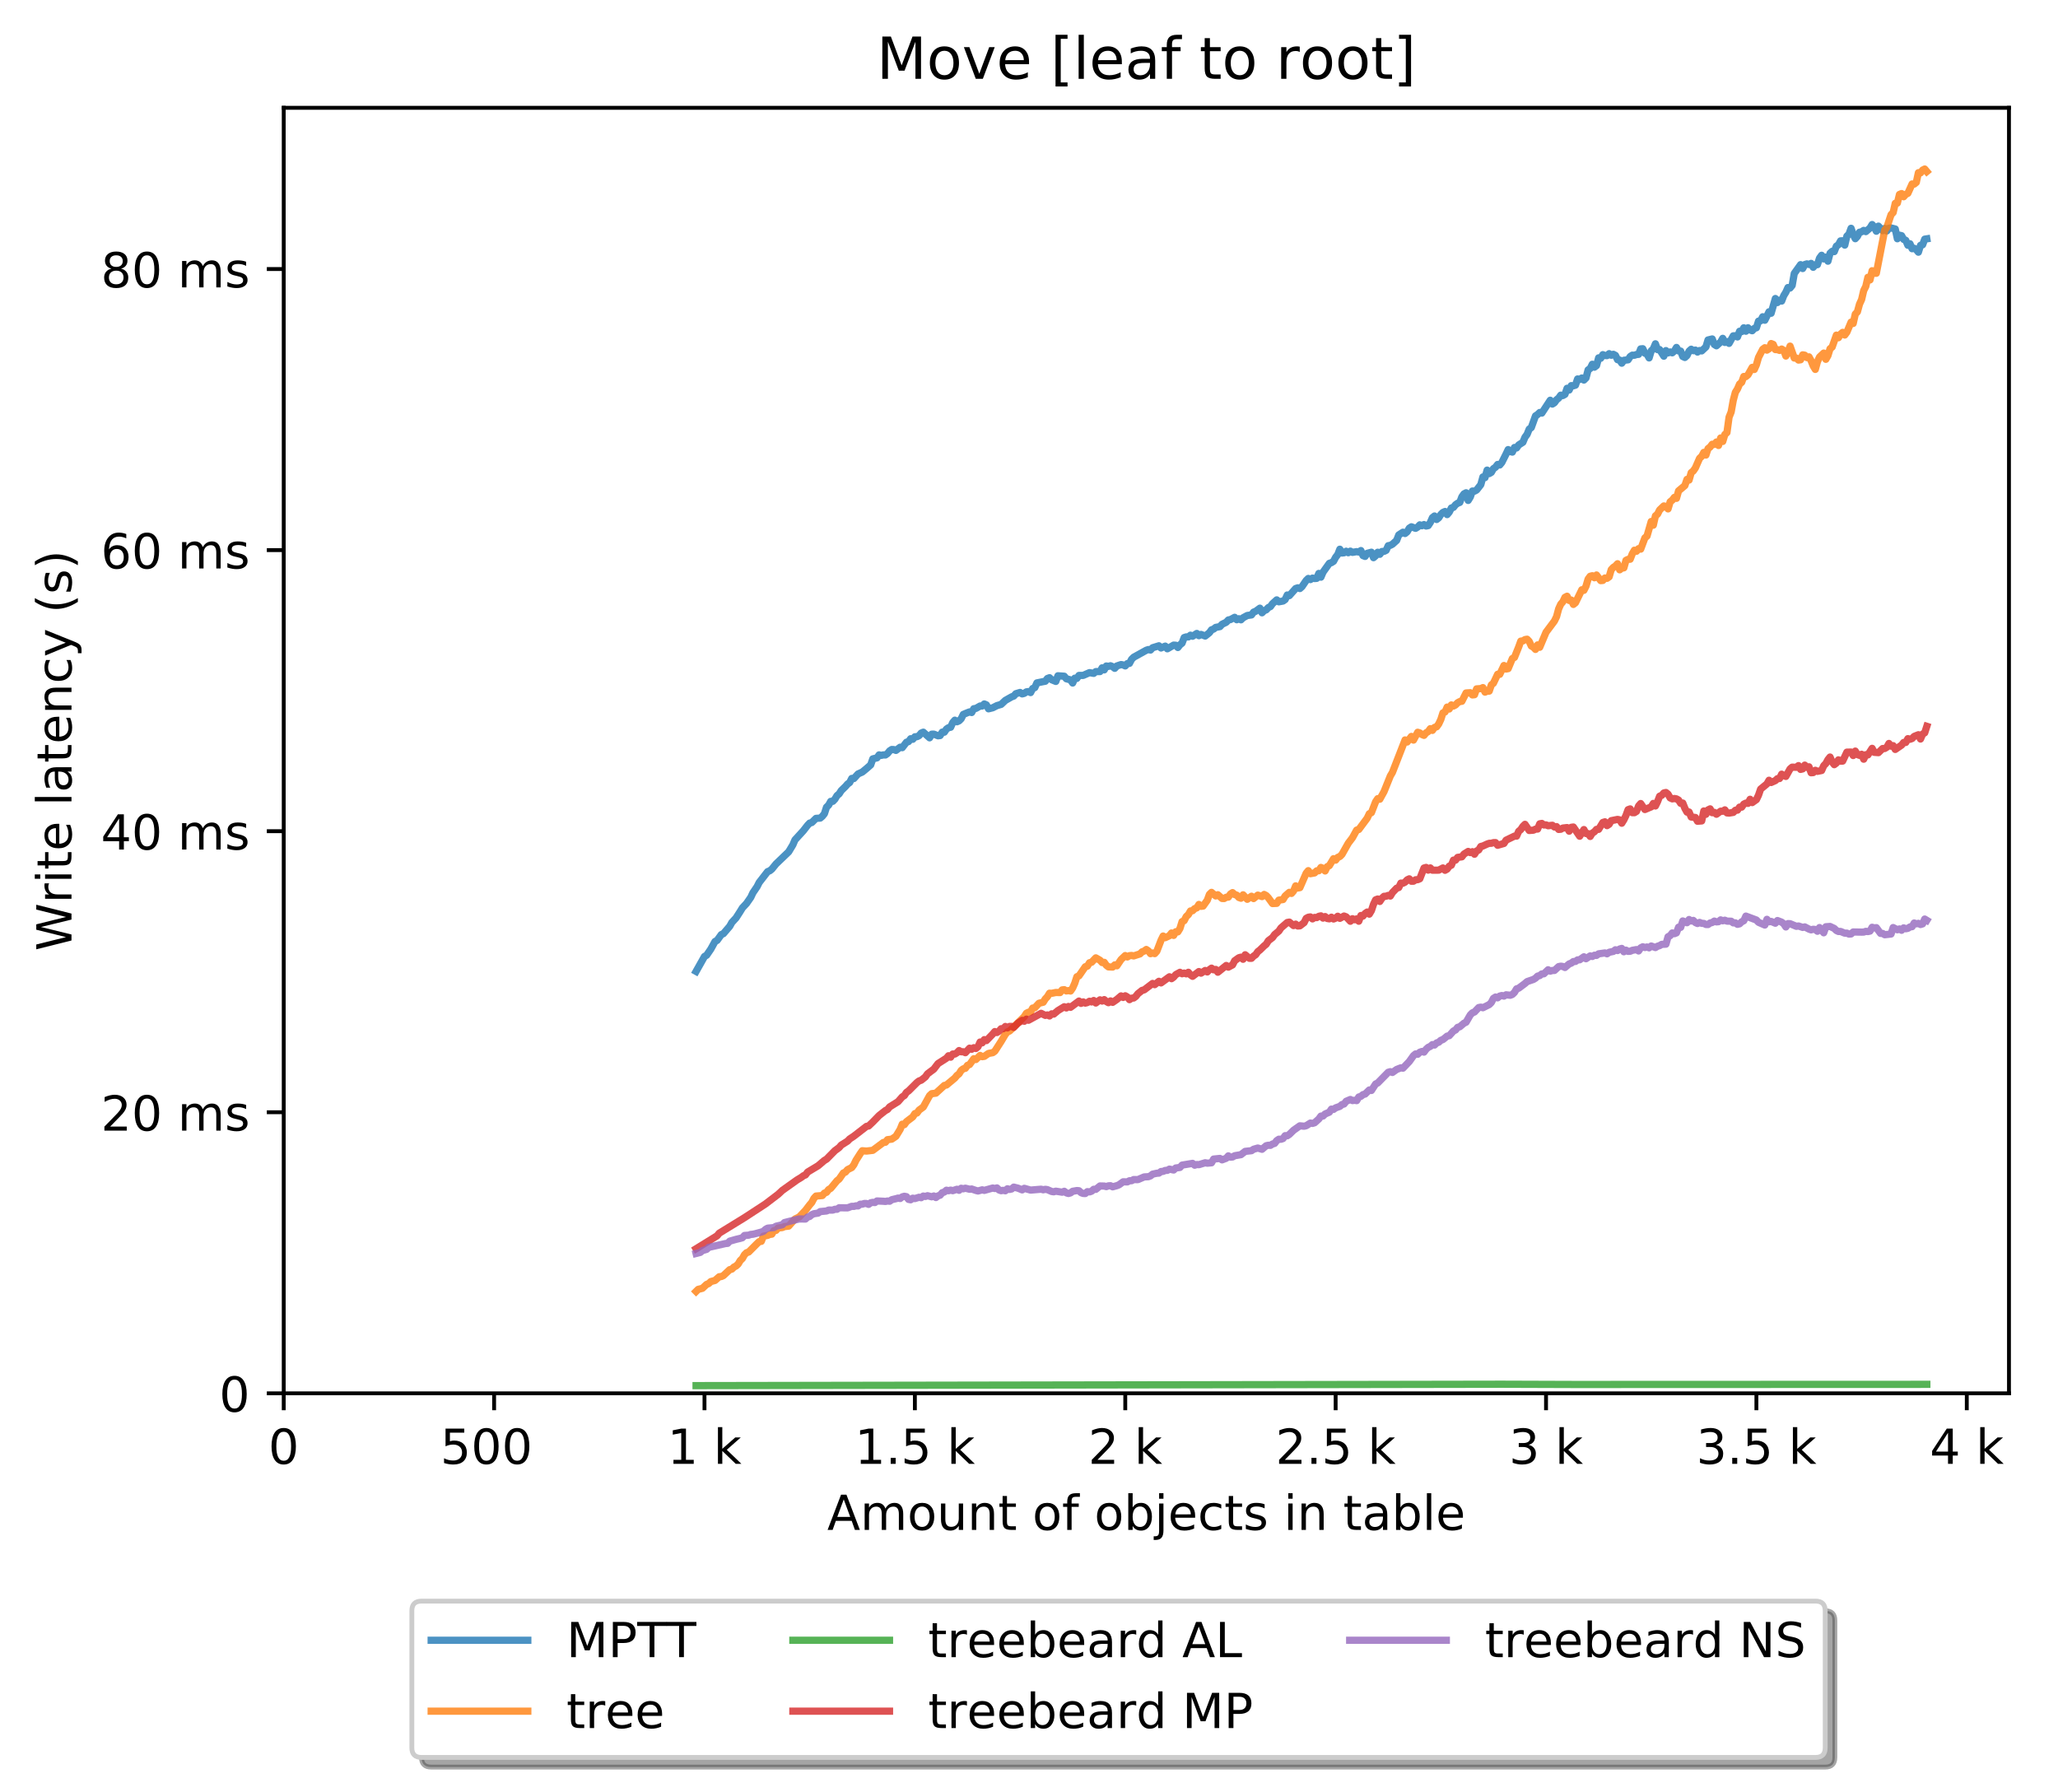 <?xml version="1.0" encoding="utf-8" standalone="no"?>
<!DOCTYPE svg PUBLIC "-//W3C//DTD SVG 1.1//EN"
  "http://www.w3.org/Graphics/SVG/1.1/DTD/svg11.dtd">
<!-- Created with matplotlib (http://matplotlib.org/) -->
<svg height="371pt" version="1.1" viewBox="0 0 426 371" width="426pt" xmlns="http://www.w3.org/2000/svg" xmlns:xlink="http://www.w3.org/1999/xlink">
 <defs>
  <style type="text/css">
*{stroke-linecap:butt;stroke-linejoin:round;}
  </style>
 </defs>
 <g id="figure_1">
  <g id="patch_1">
   <path d="M 0 371.002 
L 426.551 371.002 
L 426.551 0 
L 0 0 
z
" style="fill:#ffffff;"/>
  </g>
  <g id="axes_1">
   <g id="patch_2">
    <path d="M 58.731 288.43 
L 415.851 288.43 
L 415.851 22.318 
L 58.731 22.318 
z
" style="fill:#ffffff;"/>
   </g>
   <g id="matplotlib.axis_1">
    <g id="xtick_1">
     <g id="line2d_1">
      <defs>
       <path d="M 0 0 
L 0 3.5 
" id="m96776866b0" style="stroke:#000000;stroke-width:0.8;"/>
      </defs>
      <g>
       <use style="stroke:#000000;stroke-width:0.8;" x="58.731" xlink:href="#m96776866b0" y="288.43"/>
      </g>
     </g>
     <g id="text_1">
      <!-- 0 -->
      <defs>
       <path d="M 31.781 66.406 
Q 24.172 66.406 20.328 58.906 
Q 16.5 51.422 16.5 36.375 
Q 16.5 21.391 20.328 13.891 
Q 24.172 6.391 31.781 6.391 
Q 39.453 6.391 43.281 13.891 
Q 47.125 21.391 47.125 36.375 
Q 47.125 51.422 43.281 58.906 
Q 39.453 66.406 31.781 66.406 
z
M 31.781 74.219 
Q 44.047 74.219 50.516 64.516 
Q 56.984 54.828 56.984 36.375 
Q 56.984 17.969 50.516 8.266 
Q 44.047 -1.422 31.781 -1.422 
Q 19.531 -1.422 13.062 8.266 
Q 6.594 17.969 6.594 36.375 
Q 6.594 54.828 13.062 64.516 
Q 19.531 74.219 31.781 74.219 
z
" id="DejaVuSans-30"/>
      </defs>
      <g transform="translate(55.55 303.029)scale(0.1 -0.1)">
       <use xlink:href="#DejaVuSans-30"/>
      </g>
     </g>
    </g>
    <g id="xtick_2">
     <g id="line2d_2">
      <g>
       <use style="stroke:#000000;stroke-width:0.8;" x="102.28" xlink:href="#m96776866b0" y="288.43"/>
      </g>
     </g>
     <g id="text_2">
      <!-- 500  -->
      <defs>
       <path d="M 10.797 72.906 
L 49.516 72.906 
L 49.516 64.594 
L 19.828 64.594 
L 19.828 46.734 
Q 21.969 47.469 24.109 47.828 
Q 26.266 48.188 28.422 48.188 
Q 40.625 48.188 47.75 41.5 
Q 54.891 34.812 54.891 23.391 
Q 54.891 11.625 47.562 5.094 
Q 40.234 -1.422 26.906 -1.422 
Q 22.312 -1.422 17.547 -0.641 
Q 12.797 0.141 7.719 1.703 
L 7.719 11.625 
Q 12.109 9.234 16.797 8.062 
Q 21.484 6.891 26.703 6.891 
Q 35.156 6.891 40.078 11.328 
Q 45.016 15.766 45.016 23.391 
Q 45.016 31 40.078 35.438 
Q 35.156 39.891 26.703 39.891 
Q 22.75 39.891 18.812 39.016 
Q 14.891 38.141 10.797 36.281 
z
" id="DejaVuSans-35"/>
       <path id="DejaVuSans-20"/>
      </defs>
      <g transform="translate(91.147 303.029)scale(0.1 -0.1)">
       <use xlink:href="#DejaVuSans-35"/>
       <use x="63.623" xlink:href="#DejaVuSans-30"/>
       <use x="127.246" xlink:href="#DejaVuSans-30"/>
       <use x="190.869" xlink:href="#DejaVuSans-20"/>
      </g>
     </g>
    </g>
    <g id="xtick_3">
     <g id="line2d_3">
      <g>
       <use style="stroke:#000000;stroke-width:0.8;" x="145.828" xlink:href="#m96776866b0" y="288.43"/>
      </g>
     </g>
     <g id="text_3">
      <!-- 1 k -->
      <defs>
       <path d="M 12.406 8.297 
L 28.516 8.297 
L 28.516 63.922 
L 10.984 60.406 
L 10.984 69.391 
L 28.422 72.906 
L 38.281 72.906 
L 38.281 8.297 
L 54.391 8.297 
L 54.391 0 
L 12.406 0 
z
" id="DejaVuSans-31"/>
       <path d="M 9.078 75.984 
L 18.109 75.984 
L 18.109 31.109 
L 44.922 54.688 
L 56.391 54.688 
L 27.391 29.109 
L 57.625 0 
L 45.906 0 
L 18.109 26.703 
L 18.109 0 
L 9.078 0 
z
" id="DejaVuSans-6b"/>
      </defs>
      <g transform="translate(138.163 303.029)scale(0.1 -0.1)">
       <use xlink:href="#DejaVuSans-31"/>
       <use x="63.623" xlink:href="#DejaVuSans-20"/>
       <use x="95.41" xlink:href="#DejaVuSans-6b"/>
      </g>
     </g>
    </g>
    <g id="xtick_4">
     <g id="line2d_4">
      <g>
       <use style="stroke:#000000;stroke-width:0.8;" x="189.377" xlink:href="#m96776866b0" y="288.43"/>
      </g>
     </g>
     <g id="text_4">
      <!-- 1.5 k -->
      <defs>
       <path d="M 10.688 12.406 
L 21 12.406 
L 21 0 
L 10.688 0 
z
" id="DejaVuSans-2e"/>
      </defs>
      <g transform="translate(176.941 303.029)scale(0.1 -0.1)">
       <use xlink:href="#DejaVuSans-31"/>
       <use x="63.623" xlink:href="#DejaVuSans-2e"/>
       <use x="95.41" xlink:href="#DejaVuSans-35"/>
       <use x="159.033" xlink:href="#DejaVuSans-20"/>
       <use x="190.82" xlink:href="#DejaVuSans-6b"/>
      </g>
     </g>
    </g>
    <g id="xtick_5">
     <g id="line2d_5">
      <g>
       <use style="stroke:#000000;stroke-width:0.8;" x="232.926" xlink:href="#m96776866b0" y="288.43"/>
      </g>
     </g>
     <g id="text_5">
      <!-- 2 k -->
      <defs>
       <path d="M 19.188 8.297 
L 53.609 8.297 
L 53.609 0 
L 7.328 0 
L 7.328 8.297 
Q 12.938 14.109 22.625 23.891 
Q 32.328 33.688 34.812 36.531 
Q 39.547 41.844 41.422 45.531 
Q 43.312 49.219 43.312 52.781 
Q 43.312 58.594 39.234 62.25 
Q 35.156 65.922 28.609 65.922 
Q 23.969 65.922 18.812 64.312 
Q 13.672 62.703 7.812 59.422 
L 7.812 69.391 
Q 13.766 71.781 18.938 73 
Q 24.125 74.219 28.422 74.219 
Q 39.75 74.219 46.484 68.547 
Q 53.219 62.891 53.219 53.422 
Q 53.219 48.922 51.531 44.891 
Q 49.859 40.875 45.406 35.406 
Q 44.188 33.984 37.641 27.219 
Q 31.109 20.453 19.188 8.297 
z
" id="DejaVuSans-32"/>
      </defs>
      <g transform="translate(225.26 303.029)scale(0.1 -0.1)">
       <use xlink:href="#DejaVuSans-32"/>
       <use x="63.623" xlink:href="#DejaVuSans-20"/>
       <use x="95.41" xlink:href="#DejaVuSans-6b"/>
      </g>
     </g>
    </g>
    <g id="xtick_6">
     <g id="line2d_6">
      <g>
       <use style="stroke:#000000;stroke-width:0.8;" x="276.474" xlink:href="#m96776866b0" y="288.43"/>
      </g>
     </g>
     <g id="text_6">
      <!-- 2.5 k -->
      <g transform="translate(264.038 303.029)scale(0.1 -0.1)">
       <use xlink:href="#DejaVuSans-32"/>
       <use x="63.623" xlink:href="#DejaVuSans-2e"/>
       <use x="95.41" xlink:href="#DejaVuSans-35"/>
       <use x="159.033" xlink:href="#DejaVuSans-20"/>
       <use x="190.82" xlink:href="#DejaVuSans-6b"/>
      </g>
     </g>
    </g>
    <g id="xtick_7">
     <g id="line2d_7">
      <g>
       <use style="stroke:#000000;stroke-width:0.8;" x="320.023" xlink:href="#m96776866b0" y="288.43"/>
      </g>
     </g>
     <g id="text_7">
      <!-- 3 k -->
      <defs>
       <path d="M 40.578 39.312 
Q 47.656 37.797 51.625 33 
Q 55.609 28.219 55.609 21.188 
Q 55.609 10.406 48.188 4.484 
Q 40.766 -1.422 27.094 -1.422 
Q 22.516 -1.422 17.656 -0.516 
Q 12.797 0.391 7.625 2.203 
L 7.625 11.719 
Q 11.719 9.328 16.594 8.109 
Q 21.484 6.891 26.812 6.891 
Q 36.078 6.891 40.938 10.547 
Q 45.797 14.203 45.797 21.188 
Q 45.797 27.641 41.281 31.266 
Q 36.766 34.906 28.719 34.906 
L 20.219 34.906 
L 20.219 43.016 
L 29.109 43.016 
Q 36.375 43.016 40.234 45.922 
Q 44.094 48.828 44.094 54.297 
Q 44.094 59.906 40.109 62.906 
Q 36.141 65.922 28.719 65.922 
Q 24.656 65.922 20.016 65.031 
Q 15.375 64.156 9.812 62.312 
L 9.812 71.094 
Q 15.438 72.656 20.344 73.438 
Q 25.25 74.219 29.594 74.219 
Q 40.828 74.219 47.359 69.109 
Q 53.906 64.016 53.906 55.328 
Q 53.906 49.266 50.438 45.094 
Q 46.969 40.922 40.578 39.312 
z
" id="DejaVuSans-33"/>
      </defs>
      <g transform="translate(312.357 303.029)scale(0.1 -0.1)">
       <use xlink:href="#DejaVuSans-33"/>
       <use x="63.623" xlink:href="#DejaVuSans-20"/>
       <use x="95.41" xlink:href="#DejaVuSans-6b"/>
      </g>
     </g>
    </g>
    <g id="xtick_8">
     <g id="line2d_8">
      <g>
       <use style="stroke:#000000;stroke-width:0.8;" x="363.571" xlink:href="#m96776866b0" y="288.43"/>
      </g>
     </g>
     <g id="text_8">
      <!-- 3.5 k -->
      <g transform="translate(351.135 303.029)scale(0.1 -0.1)">
       <use xlink:href="#DejaVuSans-33"/>
       <use x="63.623" xlink:href="#DejaVuSans-2e"/>
       <use x="95.41" xlink:href="#DejaVuSans-35"/>
       <use x="159.033" xlink:href="#DejaVuSans-20"/>
       <use x="190.82" xlink:href="#DejaVuSans-6b"/>
      </g>
     </g>
    </g>
    <g id="xtick_9">
     <g id="line2d_9">
      <g>
       <use style="stroke:#000000;stroke-width:0.8;" x="407.12" xlink:href="#m96776866b0" y="288.43"/>
      </g>
     </g>
     <g id="text_9">
      <!-- 4 k -->
      <defs>
       <path d="M 37.797 64.312 
L 12.891 25.391 
L 37.797 25.391 
z
M 35.203 72.906 
L 47.609 72.906 
L 47.609 25.391 
L 58.016 25.391 
L 58.016 17.188 
L 47.609 17.188 
L 47.609 0 
L 37.797 0 
L 37.797 17.188 
L 4.891 17.188 
L 4.891 26.703 
z
" id="DejaVuSans-34"/>
      </defs>
      <g transform="translate(399.454 303.029)scale(0.1 -0.1)">
       <use xlink:href="#DejaVuSans-34"/>
       <use x="63.623" xlink:href="#DejaVuSans-20"/>
       <use x="95.41" xlink:href="#DejaVuSans-6b"/>
      </g>
     </g>
    </g>
    <g id="text_10">
     <!-- Amount of objects in table -->
     <defs>
      <path d="M 34.188 63.188 
L 20.797 26.906 
L 47.609 26.906 
z
M 28.609 72.906 
L 39.797 72.906 
L 67.578 0 
L 57.328 0 
L 50.688 18.703 
L 17.828 18.703 
L 11.188 0 
L 0.781 0 
z
" id="DejaVuSans-41"/>
      <path d="M 52 44.188 
Q 55.375 50.25 60.062 53.125 
Q 64.75 56 71.094 56 
Q 79.641 56 84.281 50.016 
Q 88.922 44.047 88.922 33.016 
L 88.922 0 
L 79.891 0 
L 79.891 32.719 
Q 79.891 40.578 77.094 44.375 
Q 74.312 48.188 68.609 48.188 
Q 61.625 48.188 57.562 43.547 
Q 53.516 38.922 53.516 30.906 
L 53.516 0 
L 44.484 0 
L 44.484 32.719 
Q 44.484 40.625 41.703 44.406 
Q 38.922 48.188 33.109 48.188 
Q 26.219 48.188 22.156 43.531 
Q 18.109 38.875 18.109 30.906 
L 18.109 0 
L 9.078 0 
L 9.078 54.688 
L 18.109 54.688 
L 18.109 46.188 
Q 21.188 51.219 25.484 53.609 
Q 29.781 56 35.688 56 
Q 41.656 56 45.828 52.969 
Q 50 49.953 52 44.188 
z
" id="DejaVuSans-6d"/>
      <path d="M 30.609 48.391 
Q 23.391 48.391 19.188 42.75 
Q 14.984 37.109 14.984 27.297 
Q 14.984 17.484 19.156 11.844 
Q 23.344 6.203 30.609 6.203 
Q 37.797 6.203 41.984 11.859 
Q 46.188 17.531 46.188 27.297 
Q 46.188 37.016 41.984 42.703 
Q 37.797 48.391 30.609 48.391 
z
M 30.609 56 
Q 42.328 56 49.016 48.375 
Q 55.719 40.766 55.719 27.297 
Q 55.719 13.875 49.016 6.219 
Q 42.328 -1.422 30.609 -1.422 
Q 18.844 -1.422 12.172 6.219 
Q 5.516 13.875 5.516 27.297 
Q 5.516 40.766 12.172 48.375 
Q 18.844 56 30.609 56 
z
" id="DejaVuSans-6f"/>
      <path d="M 8.5 21.578 
L 8.5 54.688 
L 17.484 54.688 
L 17.484 21.922 
Q 17.484 14.156 20.5 10.266 
Q 23.531 6.391 29.594 6.391 
Q 36.859 6.391 41.078 11.031 
Q 45.312 15.672 45.312 23.688 
L 45.312 54.688 
L 54.297 54.688 
L 54.297 0 
L 45.312 0 
L 45.312 8.406 
Q 42.047 3.422 37.719 1 
Q 33.406 -1.422 27.688 -1.422 
Q 18.266 -1.422 13.375 4.438 
Q 8.5 10.297 8.5 21.578 
z
M 31.109 56 
z
" id="DejaVuSans-75"/>
      <path d="M 54.891 33.016 
L 54.891 0 
L 45.906 0 
L 45.906 32.719 
Q 45.906 40.484 42.875 44.328 
Q 39.844 48.188 33.797 48.188 
Q 26.516 48.188 22.312 43.547 
Q 18.109 38.922 18.109 30.906 
L 18.109 0 
L 9.078 0 
L 9.078 54.688 
L 18.109 54.688 
L 18.109 46.188 
Q 21.344 51.125 25.703 53.562 
Q 30.078 56 35.797 56 
Q 45.219 56 50.047 50.172 
Q 54.891 44.344 54.891 33.016 
z
" id="DejaVuSans-6e"/>
      <path d="M 18.312 70.219 
L 18.312 54.688 
L 36.812 54.688 
L 36.812 47.703 
L 18.312 47.703 
L 18.312 18.016 
Q 18.312 11.328 20.141 9.422 
Q 21.969 7.516 27.594 7.516 
L 36.812 7.516 
L 36.812 0 
L 27.594 0 
Q 17.188 0 13.234 3.875 
Q 9.281 7.766 9.281 18.016 
L 9.281 47.703 
L 2.688 47.703 
L 2.688 54.688 
L 9.281 54.688 
L 9.281 70.219 
z
" id="DejaVuSans-74"/>
      <path d="M 37.109 75.984 
L 37.109 68.5 
L 28.516 68.5 
Q 23.688 68.5 21.797 66.547 
Q 19.922 64.594 19.922 59.516 
L 19.922 54.688 
L 34.719 54.688 
L 34.719 47.703 
L 19.922 47.703 
L 19.922 0 
L 10.891 0 
L 10.891 47.703 
L 2.297 47.703 
L 2.297 54.688 
L 10.891 54.688 
L 10.891 58.5 
Q 10.891 67.625 15.141 71.797 
Q 19.391 75.984 28.609 75.984 
z
" id="DejaVuSans-66"/>
      <path d="M 48.688 27.297 
Q 48.688 37.203 44.609 42.844 
Q 40.531 48.484 33.406 48.484 
Q 26.266 48.484 22.188 42.844 
Q 18.109 37.203 18.109 27.297 
Q 18.109 17.391 22.188 11.75 
Q 26.266 6.109 33.406 6.109 
Q 40.531 6.109 44.609 11.75 
Q 48.688 17.391 48.688 27.297 
z
M 18.109 46.391 
Q 20.953 51.266 25.266 53.625 
Q 29.594 56 35.594 56 
Q 45.562 56 51.781 48.094 
Q 58.016 40.188 58.016 27.297 
Q 58.016 14.406 51.781 6.484 
Q 45.562 -1.422 35.594 -1.422 
Q 29.594 -1.422 25.266 0.953 
Q 20.953 3.328 18.109 8.203 
L 18.109 0 
L 9.078 0 
L 9.078 75.984 
L 18.109 75.984 
z
" id="DejaVuSans-62"/>
      <path d="M 9.422 54.688 
L 18.406 54.688 
L 18.406 -0.984 
Q 18.406 -11.422 14.422 -16.109 
Q 10.453 -20.797 1.609 -20.797 
L -1.812 -20.797 
L -1.812 -13.188 
L 0.594 -13.188 
Q 5.719 -13.188 7.562 -10.812 
Q 9.422 -8.453 9.422 -0.984 
z
M 9.422 75.984 
L 18.406 75.984 
L 18.406 64.594 
L 9.422 64.594 
z
" id="DejaVuSans-6a"/>
      <path d="M 56.203 29.594 
L 56.203 25.203 
L 14.891 25.203 
Q 15.484 15.922 20.484 11.062 
Q 25.484 6.203 34.422 6.203 
Q 39.594 6.203 44.453 7.469 
Q 49.312 8.734 54.109 11.281 
L 54.109 2.781 
Q 49.266 0.734 44.188 -0.344 
Q 39.109 -1.422 33.891 -1.422 
Q 20.797 -1.422 13.156 6.188 
Q 5.516 13.812 5.516 26.812 
Q 5.516 40.234 12.766 48.109 
Q 20.016 56 32.328 56 
Q 43.359 56 49.781 48.891 
Q 56.203 41.797 56.203 29.594 
z
M 47.219 32.234 
Q 47.125 39.594 43.094 43.984 
Q 39.062 48.391 32.422 48.391 
Q 24.906 48.391 20.391 44.141 
Q 15.875 39.891 15.188 32.172 
z
" id="DejaVuSans-65"/>
      <path d="M 48.781 52.594 
L 48.781 44.188 
Q 44.969 46.297 41.141 47.344 
Q 37.312 48.391 33.406 48.391 
Q 24.656 48.391 19.812 42.844 
Q 14.984 37.312 14.984 27.297 
Q 14.984 17.281 19.812 11.734 
Q 24.656 6.203 33.406 6.203 
Q 37.312 6.203 41.141 7.25 
Q 44.969 8.297 48.781 10.406 
L 48.781 2.094 
Q 45.016 0.344 40.984 -0.531 
Q 36.969 -1.422 32.422 -1.422 
Q 20.062 -1.422 12.781 6.344 
Q 5.516 14.109 5.516 27.297 
Q 5.516 40.672 12.859 48.328 
Q 20.219 56 33.016 56 
Q 37.156 56 41.109 55.141 
Q 45.062 54.297 48.781 52.594 
z
" id="DejaVuSans-63"/>
      <path d="M 44.281 53.078 
L 44.281 44.578 
Q 40.484 46.531 36.375 47.5 
Q 32.281 48.484 27.875 48.484 
Q 21.188 48.484 17.844 46.438 
Q 14.5 44.391 14.5 40.281 
Q 14.5 37.156 16.891 35.375 
Q 19.281 33.594 26.516 31.984 
L 29.594 31.297 
Q 39.156 29.25 43.188 25.516 
Q 47.219 21.781 47.219 15.094 
Q 47.219 7.469 41.188 3.016 
Q 35.156 -1.422 24.609 -1.422 
Q 20.219 -1.422 15.453 -0.562 
Q 10.688 0.297 5.422 2 
L 5.422 11.281 
Q 10.406 8.688 15.234 7.391 
Q 20.062 6.109 24.812 6.109 
Q 31.156 6.109 34.562 8.281 
Q 37.984 10.453 37.984 14.406 
Q 37.984 18.062 35.516 20.016 
Q 33.062 21.969 24.703 23.781 
L 21.578 24.516 
Q 13.234 26.266 9.516 29.906 
Q 5.812 33.547 5.812 39.891 
Q 5.812 47.609 11.281 51.797 
Q 16.75 56 26.812 56 
Q 31.781 56 36.172 55.266 
Q 40.578 54.547 44.281 53.078 
z
" id="DejaVuSans-73"/>
      <path d="M 9.422 54.688 
L 18.406 54.688 
L 18.406 0 
L 9.422 0 
z
M 9.422 75.984 
L 18.406 75.984 
L 18.406 64.594 
L 9.422 64.594 
z
" id="DejaVuSans-69"/>
      <path d="M 34.281 27.484 
Q 23.391 27.484 19.188 25 
Q 14.984 22.516 14.984 16.5 
Q 14.984 11.719 18.141 8.906 
Q 21.297 6.109 26.703 6.109 
Q 34.188 6.109 38.703 11.406 
Q 43.219 16.703 43.219 25.484 
L 43.219 27.484 
z
M 52.203 31.203 
L 52.203 0 
L 43.219 0 
L 43.219 8.297 
Q 40.141 3.328 35.547 0.953 
Q 30.953 -1.422 24.312 -1.422 
Q 15.922 -1.422 10.953 3.297 
Q 6 8.016 6 15.922 
Q 6 25.141 12.172 29.828 
Q 18.359 34.516 30.609 34.516 
L 43.219 34.516 
L 43.219 35.406 
Q 43.219 41.609 39.141 45 
Q 35.062 48.391 27.688 48.391 
Q 23 48.391 18.547 47.266 
Q 14.109 46.141 10.016 43.891 
L 10.016 52.203 
Q 14.938 54.109 19.578 55.047 
Q 24.219 56 28.609 56 
Q 40.484 56 46.344 49.844 
Q 52.203 43.703 52.203 31.203 
z
" id="DejaVuSans-61"/>
      <path d="M 9.422 75.984 
L 18.406 75.984 
L 18.406 0 
L 9.422 0 
z
" id="DejaVuSans-6c"/>
     </defs>
     <g transform="translate(171.233 316.707)scale(0.1 -0.1)">
      <use xlink:href="#DejaVuSans-41"/>
      <use x="68.408" xlink:href="#DejaVuSans-6d"/>
      <use x="165.82" xlink:href="#DejaVuSans-6f"/>
      <use x="227.002" xlink:href="#DejaVuSans-75"/>
      <use x="290.381" xlink:href="#DejaVuSans-6e"/>
      <use x="353.76" xlink:href="#DejaVuSans-74"/>
      <use x="392.969" xlink:href="#DejaVuSans-20"/>
      <use x="424.756" xlink:href="#DejaVuSans-6f"/>
      <use x="485.938" xlink:href="#DejaVuSans-66"/>
      <use x="521.143" xlink:href="#DejaVuSans-20"/>
      <use x="552.93" xlink:href="#DejaVuSans-6f"/>
      <use x="614.111" xlink:href="#DejaVuSans-62"/>
      <use x="677.588" xlink:href="#DejaVuSans-6a"/>
      <use x="705.371" xlink:href="#DejaVuSans-65"/>
      <use x="766.895" xlink:href="#DejaVuSans-63"/>
      <use x="821.875" xlink:href="#DejaVuSans-74"/>
      <use x="861.084" xlink:href="#DejaVuSans-73"/>
      <use x="913.184" xlink:href="#DejaVuSans-20"/>
      <use x="944.971" xlink:href="#DejaVuSans-69"/>
      <use x="972.754" xlink:href="#DejaVuSans-6e"/>
      <use x="1036.133" xlink:href="#DejaVuSans-20"/>
      <use x="1067.92" xlink:href="#DejaVuSans-74"/>
      <use x="1107.129" xlink:href="#DejaVuSans-61"/>
      <use x="1168.408" xlink:href="#DejaVuSans-62"/>
      <use x="1231.885" xlink:href="#DejaVuSans-6c"/>
      <use x="1259.668" xlink:href="#DejaVuSans-65"/>
     </g>
    </g>
   </g>
   <g id="matplotlib.axis_2">
    <g id="ytick_1">
     <g id="line2d_10">
      <defs>
       <path d="M 0 0 
L -3.5 0 
" id="m89b4fcabed" style="stroke:#000000;stroke-width:0.8;"/>
      </defs>
      <g>
       <use style="stroke:#000000;stroke-width:0.8;" x="58.731" xlink:href="#m89b4fcabed" y="288.43"/>
      </g>
     </g>
     <g id="text_11">
      <!-- 0 -->
      <g transform="translate(45.369 292.229)scale(0.1 -0.1)">
       <use xlink:href="#DejaVuSans-30"/>
      </g>
     </g>
    </g>
    <g id="ytick_2">
     <g id="line2d_11">
      <g>
       <use style="stroke:#000000;stroke-width:0.8;" x="58.731" xlink:href="#m89b4fcabed" y="230.246"/>
      </g>
     </g>
     <g id="text_12">
      <!-- 20 ms -->
      <g transform="translate(20.878 234.045)scale(0.1 -0.1)">
       <use xlink:href="#DejaVuSans-32"/>
       <use x="63.623" xlink:href="#DejaVuSans-30"/>
       <use x="127.246" xlink:href="#DejaVuSans-20"/>
       <use x="159.033" xlink:href="#DejaVuSans-6d"/>
       <use x="256.445" xlink:href="#DejaVuSans-73"/>
      </g>
     </g>
    </g>
    <g id="ytick_3">
     <g id="line2d_12">
      <g>
       <use style="stroke:#000000;stroke-width:0.8;" x="58.731" xlink:href="#m89b4fcabed" y="172.062"/>
      </g>
     </g>
     <g id="text_13">
      <!-- 40 ms -->
      <g transform="translate(20.878 175.861)scale(0.1 -0.1)">
       <use xlink:href="#DejaVuSans-34"/>
       <use x="63.623" xlink:href="#DejaVuSans-30"/>
       <use x="127.246" xlink:href="#DejaVuSans-20"/>
       <use x="159.033" xlink:href="#DejaVuSans-6d"/>
       <use x="256.445" xlink:href="#DejaVuSans-73"/>
      </g>
     </g>
    </g>
    <g id="ytick_4">
     <g id="line2d_13">
      <g>
       <use style="stroke:#000000;stroke-width:0.8;" x="58.731" xlink:href="#m89b4fcabed" y="113.878"/>
      </g>
     </g>
     <g id="text_14">
      <!-- 60 ms -->
      <defs>
       <path d="M 33.016 40.375 
Q 26.375 40.375 22.484 35.828 
Q 18.609 31.297 18.609 23.391 
Q 18.609 15.531 22.484 10.953 
Q 26.375 6.391 33.016 6.391 
Q 39.656 6.391 43.531 10.953 
Q 47.406 15.531 47.406 23.391 
Q 47.406 31.297 43.531 35.828 
Q 39.656 40.375 33.016 40.375 
z
M 52.594 71.297 
L 52.594 62.312 
Q 48.875 64.062 45.094 64.984 
Q 41.312 65.922 37.594 65.922 
Q 27.828 65.922 22.672 59.328 
Q 17.531 52.734 16.797 39.406 
Q 19.672 43.656 24.016 45.922 
Q 28.375 48.188 33.594 48.188 
Q 44.578 48.188 50.953 41.516 
Q 57.328 34.859 57.328 23.391 
Q 57.328 12.156 50.688 5.359 
Q 44.047 -1.422 33.016 -1.422 
Q 20.359 -1.422 13.672 8.266 
Q 6.984 17.969 6.984 36.375 
Q 6.984 53.656 15.188 63.938 
Q 23.391 74.219 37.203 74.219 
Q 40.922 74.219 44.703 73.484 
Q 48.484 72.75 52.594 71.297 
z
" id="DejaVuSans-36"/>
      </defs>
      <g transform="translate(20.878 117.677)scale(0.1 -0.1)">
       <use xlink:href="#DejaVuSans-36"/>
       <use x="63.623" xlink:href="#DejaVuSans-30"/>
       <use x="127.246" xlink:href="#DejaVuSans-20"/>
       <use x="159.033" xlink:href="#DejaVuSans-6d"/>
       <use x="256.445" xlink:href="#DejaVuSans-73"/>
      </g>
     </g>
    </g>
    <g id="ytick_5">
     <g id="line2d_14">
      <g>
       <use style="stroke:#000000;stroke-width:0.8;" x="58.731" xlink:href="#m89b4fcabed" y="55.693"/>
      </g>
     </g>
     <g id="text_15">
      <!-- 80 ms -->
      <defs>
       <path d="M 31.781 34.625 
Q 24.75 34.625 20.719 30.859 
Q 16.703 27.094 16.703 20.516 
Q 16.703 13.922 20.719 10.156 
Q 24.75 6.391 31.781 6.391 
Q 38.812 6.391 42.859 10.172 
Q 46.922 13.969 46.922 20.516 
Q 46.922 27.094 42.891 30.859 
Q 38.875 34.625 31.781 34.625 
z
M 21.922 38.812 
Q 15.578 40.375 12.031 44.719 
Q 8.5 49.078 8.5 55.328 
Q 8.5 64.062 14.719 69.141 
Q 20.953 74.219 31.781 74.219 
Q 42.672 74.219 48.875 69.141 
Q 55.078 64.062 55.078 55.328 
Q 55.078 49.078 51.531 44.719 
Q 48 40.375 41.703 38.812 
Q 48.828 37.156 52.797 32.312 
Q 56.781 27.484 56.781 20.516 
Q 56.781 9.906 50.312 4.234 
Q 43.844 -1.422 31.781 -1.422 
Q 19.734 -1.422 13.25 4.234 
Q 6.781 9.906 6.781 20.516 
Q 6.781 27.484 10.781 32.312 
Q 14.797 37.156 21.922 38.812 
z
M 18.312 54.391 
Q 18.312 48.734 21.844 45.562 
Q 25.391 42.391 31.781 42.391 
Q 38.141 42.391 41.719 45.562 
Q 45.312 48.734 45.312 54.391 
Q 45.312 60.062 41.719 63.234 
Q 38.141 66.406 31.781 66.406 
Q 25.391 66.406 21.844 63.234 
Q 18.312 60.062 18.312 54.391 
z
" id="DejaVuSans-38"/>
      </defs>
      <g transform="translate(20.878 59.493)scale(0.1 -0.1)">
       <use xlink:href="#DejaVuSans-38"/>
       <use x="63.623" xlink:href="#DejaVuSans-30"/>
       <use x="127.246" xlink:href="#DejaVuSans-20"/>
       <use x="159.033" xlink:href="#DejaVuSans-6d"/>
       <use x="256.445" xlink:href="#DejaVuSans-73"/>
      </g>
     </g>
    </g>
    <g id="text_16">
     <!-- Write latency (s) -->
     <defs>
      <path d="M 3.328 72.906 
L 13.281 72.906 
L 28.609 11.281 
L 43.891 72.906 
L 54.984 72.906 
L 70.312 11.281 
L 85.594 72.906 
L 95.609 72.906 
L 77.297 0 
L 64.891 0 
L 49.516 63.281 
L 33.984 0 
L 21.578 0 
z
" id="DejaVuSans-57"/>
      <path d="M 41.109 46.297 
Q 39.594 47.172 37.812 47.578 
Q 36.031 48 33.891 48 
Q 26.266 48 22.188 43.047 
Q 18.109 38.094 18.109 28.812 
L 18.109 0 
L 9.078 0 
L 9.078 54.688 
L 18.109 54.688 
L 18.109 46.188 
Q 20.953 51.172 25.484 53.578 
Q 30.031 56 36.531 56 
Q 37.453 56 38.578 55.875 
Q 39.703 55.766 41.062 55.516 
z
" id="DejaVuSans-72"/>
      <path d="M 32.172 -5.078 
Q 28.375 -14.844 24.75 -17.812 
Q 21.141 -20.797 15.094 -20.797 
L 7.906 -20.797 
L 7.906 -13.281 
L 13.188 -13.281 
Q 16.891 -13.281 18.938 -11.516 
Q 21 -9.766 23.484 -3.219 
L 25.094 0.875 
L 2.984 54.688 
L 12.5 54.688 
L 29.594 11.922 
L 46.688 54.688 
L 56.203 54.688 
z
" id="DejaVuSans-79"/>
      <path d="M 31 75.875 
Q 24.469 64.656 21.281 53.656 
Q 18.109 42.672 18.109 31.391 
Q 18.109 20.125 21.312 9.062 
Q 24.516 -2 31 -13.188 
L 23.188 -13.188 
Q 15.875 -1.703 12.234 9.375 
Q 8.594 20.453 8.594 31.391 
Q 8.594 42.281 12.203 53.312 
Q 15.828 64.359 23.188 75.875 
z
" id="DejaVuSans-28"/>
      <path d="M 8.016 75.875 
L 15.828 75.875 
Q 23.141 64.359 26.781 53.312 
Q 30.422 42.281 30.422 31.391 
Q 30.422 20.453 26.781 9.375 
Q 23.141 -1.703 15.828 -13.188 
L 8.016 -13.188 
Q 14.5 -2 17.703 9.062 
Q 20.906 20.125 20.906 31.391 
Q 20.906 42.672 17.703 53.656 
Q 14.5 64.656 8.016 75.875 
z
" id="DejaVuSans-29"/>
     </defs>
     <g transform="translate(14.798 196.848)rotate(-90)scale(0.1 -0.1)">
      <use xlink:href="#DejaVuSans-57"/>
      <use x="98.814" xlink:href="#DejaVuSans-72"/>
      <use x="139.928" xlink:href="#DejaVuSans-69"/>
      <use x="167.711" xlink:href="#DejaVuSans-74"/>
      <use x="206.92" xlink:href="#DejaVuSans-65"/>
      <use x="268.443" xlink:href="#DejaVuSans-20"/>
      <use x="300.23" xlink:href="#DejaVuSans-6c"/>
      <use x="328.014" xlink:href="#DejaVuSans-61"/>
      <use x="389.293" xlink:href="#DejaVuSans-74"/>
      <use x="428.502" xlink:href="#DejaVuSans-65"/>
      <use x="490.025" xlink:href="#DejaVuSans-6e"/>
      <use x="553.404" xlink:href="#DejaVuSans-63"/>
      <use x="608.385" xlink:href="#DejaVuSans-79"/>
      <use x="667.564" xlink:href="#DejaVuSans-20"/>
      <use x="699.352" xlink:href="#DejaVuSans-28"/>
      <use x="738.365" xlink:href="#DejaVuSans-73"/>
      <use x="790.465" xlink:href="#DejaVuSans-29"/>
     </g>
    </g>
   </g>
   <g id="line2d_15">
    <path clip-path="url(#pfcdf5d367f)" d="M 144.086 201.093 
L 145.828 197.999 
L 146.264 197.75 
L 147.135 196.478 
L 148.006 194.899 
L 148.441 194.671 
L 149.312 193.465 
L 149.748 193.27 
L 151.054 191.746 
L 151.49 190.963 
L 152.361 190.015 
L 153.232 188.663 
L 153.667 187.948 
L 154.538 187.008 
L 155.409 185.758 
L 155.845 184.826 
L 156.716 183.541 
L 157.151 182.683 
L 158.893 180.437 
L 159.328 180.265 
L 159.764 179.917 
L 160.635 178.843 
L 163.248 176.339 
L 164.119 174.892 
L 164.554 173.872 
L 166.296 171.963 
L 167.167 170.844 
L 167.603 170.387 
L 168.038 170.271 
L 168.909 169.41 
L 169.78 169.353 
L 170.216 168.984 
L 170.651 168.444 
L 171.087 167.094 
L 171.522 166.673 
L 171.958 165.891 
L 172.393 165.882 
L 172.828 165.424 
L 173.264 164.695 
L 173.699 164.338 
L 174.135 163.659 
L 175.006 162.808 
L 175.441 162.309 
L 175.877 161.992 
L 176.312 161.143 
L 176.748 161.168 
L 177.619 160.208 
L 178.49 159.822 
L 179.361 159.102 
L 180.232 158.337 
L 180.667 157.09 
L 181.538 156.881 
L 181.974 156.267 
L 182.409 156.373 
L 182.845 156.269 
L 183.28 156.287 
L 183.716 155.979 
L 184.151 155.44 
L 184.587 155.155 
L 185.022 155.168 
L 185.458 155.342 
L 186.329 154.681 
L 186.764 154.77 
L 187.635 153.648 
L 188.07 153.512 
L 188.506 152.923 
L 188.941 153.038 
L 189.377 152.521 
L 189.812 152.502 
L 190.248 152.285 
L 190.683 151.756 
L 191.119 151.57 
L 192.425 152.734 
L 192.861 151.982 
L 193.296 151.969 
L 194.167 152.315 
L 194.603 152.266 
L 195.038 151.557 
L 195.474 151.569 
L 195.909 150.926 
L 196.345 150.638 
L 196.78 150.547 
L 197.216 149.579 
L 197.651 149.084 
L 198.087 149.412 
L 198.522 149.223 
L 198.958 148.786 
L 199.393 147.897 
L 200.264 147.532 
L 200.7 147.369 
L 201.135 147.497 
L 201.571 146.708 
L 202.006 146.651 
L 202.877 146.151 
L 203.312 146.152 
L 203.748 145.726 
L 204.183 145.918 
L 204.619 146.73 
L 205.49 146.517 
L 206.361 146.071 
L 207.232 145.813 
L 208.103 144.991 
L 209.409 144.252 
L 209.845 144.091 
L 210.28 143.604 
L 211.151 143.343 
L 211.587 143.644 
L 212.022 143.527 
L 212.458 143.225 
L 212.893 143.158 
L 213.329 143.366 
L 213.764 142.527 
L 214.2 142.342 
L 214.635 141.366 
L 215.942 141.102 
L 216.377 141.023 
L 216.813 140.453 
L 217.248 140.292 
L 217.684 140.708 
L 218.554 141.064 
L 218.99 139.893 
L 220.296 139.985 
L 220.732 140.511 
L 221.603 140.744 
L 222.038 141.391 
L 222.474 140.391 
L 222.909 140.439 
L 223.345 139.82 
L 224.216 139.815 
L 225.522 139.239 
L 226.393 139.395 
L 226.829 139.027 
L 227.7 139.022 
L 228.135 138.247 
L 228.571 138.67 
L 229.006 137.867 
L 229.442 137.944 
L 229.877 137.819 
L 230.313 138.006 
L 230.748 138.351 
L 231.184 137.864 
L 232.055 137.57 
L 232.49 137.649 
L 232.926 137.851 
L 233.361 137.368 
L 233.796 137.322 
L 234.232 136.486 
L 234.667 136.054 
L 237.28 134.605 
L 237.716 134.463 
L 238.151 134.565 
L 238.587 134.087 
L 239.893 133.686 
L 240.329 134.138 
L 241.2 133.755 
L 241.635 134.307 
L 242.942 133.546 
L 243.377 133.571 
L 243.813 134.036 
L 244.248 133.483 
L 244.684 133.137 
L 245.119 131.984 
L 245.555 131.84 
L 245.99 131.85 
L 246.426 131.491 
L 246.861 131.706 
L 247.732 131.131 
L 248.168 131.591 
L 248.603 131.334 
L 249.474 131.665 
L 250.345 130.972 
L 250.78 130.378 
L 251.216 130.226 
L 251.651 129.876 
L 252.522 129.716 
L 252.958 129.231 
L 253.829 128.813 
L 254.264 128.339 
L 254.7 128.259 
L 255.571 127.791 
L 256.006 128.288 
L 256.442 128.083 
L 256.877 128.306 
L 257.313 127.883 
L 258.184 127.412 
L 259.055 127.294 
L 259.49 126.711 
L 259.926 126.541 
L 260.797 125.899 
L 261.232 126.855 
L 261.668 126.412 
L 262.103 126.241 
L 262.539 125.767 
L 262.974 125.568 
L 263.41 124.963 
L 264.28 124.18 
L 264.716 124.58 
L 265.587 124.42 
L 266.022 124.111 
L 266.458 123.167 
L 266.893 123.301 
L 268.2 121.827 
L 268.635 121.685 
L 269.071 121.832 
L 269.506 121.44 
L 270.377 120.166 
L 270.813 119.746 
L 271.248 119.976 
L 271.684 119.673 
L 272.119 119.763 
L 272.555 119.725 
L 272.99 118.708 
L 273.426 119.479 
L 273.861 118.445 
L 275.168 116.617 
L 275.603 116.473 
L 276.039 116.191 
L 276.474 115.362 
L 276.91 114.806 
L 277.345 113.694 
L 277.781 114.473 
L 278.216 114.43 
L 278.651 114.111 
L 279.087 114.418 
L 279.522 114.093 
L 279.958 114.346 
L 280.829 114.194 
L 281.264 114.273 
L 281.7 113.972 
L 282.135 115.014 
L 282.571 115.185 
L 283.006 114.544 
L 283.877 114.315 
L 284.313 115.443 
L 284.748 115.067 
L 285.184 114.323 
L 285.619 114.745 
L 286.055 114.169 
L 286.49 114.14 
L 286.926 113.926 
L 287.361 112.966 
L 287.797 112.888 
L 288.232 112.653 
L 289.103 111.869 
L 289.539 110.739 
L 290.41 110.172 
L 290.845 110.44 
L 291.281 110.082 
L 291.716 109.337 
L 292.152 109.053 
L 293.023 109.369 
L 293.458 109.105 
L 293.893 108.648 
L 294.329 108.835 
L 294.764 108.59 
L 295.2 108.891 
L 295.635 108.805 
L 296.071 108.151 
L 296.506 107.164 
L 296.942 106.815 
L 297.377 107.539 
L 297.813 107.196 
L 298.248 106.501 
L 298.684 106.076 
L 299.119 105.882 
L 299.555 106.525 
L 299.99 106.012 
L 300.426 105.154 
L 300.861 105.025 
L 301.297 104.482 
L 301.732 104.175 
L 302.168 104.008 
L 302.603 102.846 
L 303.039 102.241 
L 303.474 102.011 
L 303.91 103.592 
L 304.345 102.881 
L 304.781 101.648 
L 305.216 101.673 
L 305.652 101.439 
L 306.523 100.327 
L 306.958 98.727 
L 307.394 98.871 
L 307.829 97.322 
L 308.265 98.037 
L 308.7 97.777 
L 309.135 97.013 
L 309.571 96.72 
L 310.006 96.146 
L 310.442 96.261 
L 310.877 95.732 
L 311.748 93.994 
L 312.184 93.07 
L 312.619 93.468 
L 313.055 93.59 
L 313.49 92.634 
L 313.926 92.732 
L 314.361 92.114 
L 315.232 91.555 
L 315.668 90.51 
L 316.103 89.919 
L 316.539 88.832 
L 316.974 88.507 
L 317.845 86.091 
L 318.281 85.809 
L 318.716 85.392 
L 319.152 85.514 
L 320.894 82.856 
L 321.329 83.644 
L 321.765 83.373 
L 322.2 82.759 
L 322.636 82.414 
L 323.071 81.804 
L 323.507 81.881 
L 323.942 81.632 
L 324.377 80.381 
L 324.813 80.742 
L 325.248 79.83 
L 325.684 79.867 
L 326.119 79.729 
L 326.555 78.448 
L 326.99 78.562 
L 327.426 78.251 
L 327.861 78.677 
L 328.297 78.247 
L 328.732 76.574 
L 329.168 76.28 
L 329.603 75.404 
L 330.039 76.01 
L 330.474 75.681 
L 330.91 74.079 
L 331.345 74.167 
L 331.781 73.417 
L 332.216 73.601 
L 332.652 73.614 
L 333.087 73.217 
L 333.523 73.539 
L 333.958 73.344 
L 334.394 73.57 
L 334.829 74.458 
L 335.265 74.541 
L 335.7 75.182 
L 336.136 74.584 
L 337.007 74.487 
L 337.442 73.808 
L 337.878 73.525 
L 338.313 73.544 
L 338.749 73.388 
L 339.184 73.353 
L 339.619 72.226 
L 340.055 72.191 
L 340.49 73.112 
L 340.926 73.309 
L 341.361 74.09 
L 341.797 72.631 
L 342.232 72.221 
L 342.668 71.172 
L 343.103 72.373 
L 343.539 72.362 
L 344.41 73.734 
L 344.845 72.58 
L 345.281 73.055 
L 345.716 72.858 
L 346.152 73.037 
L 346.587 72.656 
L 347.023 71.927 
L 347.458 72.643 
L 347.894 72.681 
L 348.329 73.798 
L 348.765 73.998 
L 349.2 73.609 
L 349.636 72.685 
L 350.071 72.296 
L 350.507 72.597 
L 350.942 72.475 
L 351.378 72.881 
L 351.813 72.558 
L 352.249 72.637 
L 353.12 71.82 
L 353.555 70.377 
L 354.426 70.167 
L 354.861 71.314 
L 355.297 71.582 
L 356.168 70.8 
L 356.603 70.042 
L 357.039 70.892 
L 357.474 70.712 
L 357.91 71.08 
L 358.781 69.524 
L 359.216 69.504 
L 359.652 69.75 
L 360.087 68.574 
L 360.523 68.648 
L 360.958 67.857 
L 361.394 68.567 
L 361.829 67.853 
L 362.265 68.308 
L 362.7 68.462 
L 363.136 67.983 
L 363.571 67.852 
L 364.007 66.475 
L 364.442 66.403 
L 364.878 65.572 
L 365.313 66.29 
L 366.184 64.545 
L 366.62 64.846 
L 367.491 61.797 
L 367.926 62.63 
L 368.362 62.134 
L 368.797 62.322 
L 369.233 61.193 
L 369.668 60.49 
L 370.103 59.522 
L 370.539 59.625 
L 370.974 59.083 
L 371.41 56.607 
L 372.716 54.786 
L 373.152 55.587 
L 373.587 54.764 
L 374.023 54.629 
L 374.458 54.745 
L 374.894 54.529 
L 375.329 55.33 
L 375.765 54.81 
L 376.2 54.786 
L 376.636 53.439 
L 377.071 52.848 
L 377.507 53.598 
L 377.942 53.23 
L 378.378 54.069 
L 378.813 52.425 
L 379.249 52.029 
L 379.684 52.087 
L 380.12 50.962 
L 380.555 50.661 
L 380.991 49.864 
L 381.426 49.841 
L 381.862 50.741 
L 382.297 48.888 
L 382.733 48.465 
L 383.168 47.261 
L 383.604 48.559 
L 384.039 49.411 
L 384.475 48.933 
L 384.91 48.078 
L 385.345 47.986 
L 385.781 47.693 
L 386.216 47.947 
L 387.087 47.196 
L 387.523 46.484 
L 387.958 46.971 
L 388.394 47.865 
L 388.829 46.811 
L 389.7 47.746 
L 390.136 47.286 
L 390.571 47.812 
L 391.007 47.245 
L 391.442 47.186 
L 392.313 47.405 
L 392.749 49.424 
L 393.184 48.687 
L 393.62 48.784 
L 394.055 49.556 
L 394.491 49.751 
L 394.926 50.771 
L 395.362 50.465 
L 395.797 51.484 
L 396.233 51.401 
L 396.668 51.688 
L 397.104 52.203 
L 397.539 50.788 
L 397.975 50.673 
L 398.41 49.51 
L 398.846 49.44 
L 398.846 49.44 
" style="fill:none;opacity:0.8;stroke:#1f77b4;stroke-linecap:square;stroke-width:1.5;"/>
   </g>
   <g id="line2d_16">
    <path clip-path="url(#pfcdf5d367f)" d="M 144.086 267.341 
L 144.522 266.911 
L 145.393 266.691 
L 146.264 265.883 
L 146.699 265.709 
L 147.135 265.299 
L 148.006 265.063 
L 148.877 264.299 
L 149.312 264.256 
L 149.748 264.057 
L 151.054 262.828 
L 151.49 262.719 
L 151.925 262.294 
L 152.361 262.072 
L 152.796 261.666 
L 153.232 260.939 
L 153.667 260.526 
L 154.103 259.745 
L 154.538 259.323 
L 154.974 259.176 
L 156.716 257.43 
L 157.151 257.024 
L 157.586 256.971 
L 158.022 255.905 
L 158.893 255.736 
L 159.328 255.537 
L 159.764 255.481 
L 160.199 254.752 
L 160.635 254.704 
L 161.07 254.207 
L 161.941 254.114 
L 162.377 253.92 
L 163.248 253.82 
L 164.554 252.348 
L 165.425 251.935 
L 166.732 250.561 
L 167.603 249.413 
L 168.038 248.916 
L 168.474 248.075 
L 168.909 247.596 
L 170.216 247.487 
L 170.651 246.985 
L 171.087 246.822 
L 171.522 246.249 
L 171.958 246.002 
L 173.264 244.418 
L 173.699 244.079 
L 174.57 242.819 
L 175.006 242.634 
L 175.441 242.128 
L 176.312 241.696 
L 176.748 241.104 
L 177.183 240.202 
L 178.054 238.835 
L 178.49 238.216 
L 179.361 238.283 
L 180.667 238.129 
L 182.845 236.505 
L 183.28 236.455 
L 183.716 235.92 
L 184.587 235.812 
L 185.458 235.222 
L 186.329 233.792 
L 186.764 232.717 
L 187.2 232.812 
L 187.635 232.195 
L 188.941 231.205 
L 189.377 230.527 
L 189.812 230.401 
L 190.248 229.803 
L 191.119 229.162 
L 192.425 226.8 
L 192.861 226.402 
L 193.732 226.293 
L 195.474 224.697 
L 195.909 224.611 
L 197.651 223.161 
L 198.087 222.627 
L 198.522 222.296 
L 198.958 221.587 
L 199.393 221.255 
L 199.829 221.145 
L 200.264 220.537 
L 200.7 220.37 
L 201.571 219.165 
L 202.006 219.33 
L 202.877 218.482 
L 203.312 218.741 
L 203.748 218.675 
L 204.619 218.072 
L 205.49 217.915 
L 205.925 217.608 
L 207.232 215.58 
L 208.103 214.116 
L 208.538 213.609 
L 208.974 213.434 
L 212.022 210.451 
L 212.458 209.753 
L 212.893 209.54 
L 213.329 209.46 
L 213.764 208.68 
L 214.2 208.618 
L 215.071 207.681 
L 215.942 207.474 
L 216.377 206.781 
L 216.813 206.319 
L 217.248 205.604 
L 217.684 205.63 
L 218.554 205.452 
L 219.425 205.474 
L 219.861 204.922 
L 220.296 204.871 
L 220.732 205.133 
L 221.167 205.062 
L 221.603 205.148 
L 222.038 204.513 
L 222.474 203.525 
L 222.909 202.195 
L 223.345 202.009 
L 224.651 200.124 
L 225.087 200.005 
L 225.522 199.294 
L 225.958 199.196 
L 226.829 198.286 
L 227.7 198.782 
L 228.135 199.255 
L 228.571 199.212 
L 229.006 199.827 
L 229.442 200.155 
L 230.313 200.191 
L 230.748 199.743 
L 231.184 199.931 
L 232.055 198.636 
L 232.926 197.812 
L 233.361 198.098 
L 233.796 197.836 
L 234.232 197.788 
L 234.667 197.885 
L 235.974 197.465 
L 236.409 197.034 
L 236.845 196.881 
L 237.28 196.552 
L 237.716 196.847 
L 238.151 197.42 
L 238.587 197.277 
L 239.022 197.41 
L 239.458 196.928 
L 240.329 194.648 
L 240.764 193.769 
L 241.2 194.109 
L 242.071 193.696 
L 242.506 193.135 
L 242.942 193.638 
L 243.377 192.884 
L 243.813 192.907 
L 244.248 192.195 
L 244.684 190.786 
L 245.119 190.586 
L 245.555 189.723 
L 245.99 189.333 
L 246.426 188.578 
L 246.861 188.526 
L 247.297 188.093 
L 247.732 187.938 
L 248.168 187.229 
L 248.603 187.619 
L 249.038 187.568 
L 249.909 186.342 
L 250.345 185.155 
L 250.78 184.729 
L 251.651 185.469 
L 252.087 185.219 
L 252.958 185.987 
L 253.393 186.003 
L 253.829 185.738 
L 254.264 185.708 
L 254.7 185.07 
L 255.135 184.781 
L 255.571 185.181 
L 256.006 185.309 
L 256.442 185.788 
L 256.877 185.941 
L 257.313 185.234 
L 258.184 186.159 
L 259.055 185.529 
L 259.49 186.009 
L 260.361 185.298 
L 261.232 185.602 
L 261.668 185.158 
L 262.103 185.386 
L 262.539 185.848 
L 263.41 187.041 
L 264.28 187.002 
L 264.716 186.338 
L 265.587 186.211 
L 266.022 185.48 
L 266.893 184.721 
L 267.329 184.946 
L 267.764 184.449 
L 268.2 183.381 
L 268.635 183.826 
L 269.071 183.75 
L 270.377 180.758 
L 270.813 180.237 
L 271.248 180.861 
L 272.119 180.702 
L 272.555 180.267 
L 272.99 180.253 
L 273.426 179.569 
L 273.861 179.754 
L 274.297 180.295 
L 274.732 179.408 
L 275.168 179.197 
L 276.039 177.756 
L 276.474 178.053 
L 276.91 177.487 
L 277.345 177.308 
L 277.781 176.871 
L 279.087 174.559 
L 279.958 173.413 
L 280.829 171.832 
L 281.264 171.714 
L 283.006 169.369 
L 283.442 168.449 
L 283.877 168.227 
L 284.748 165.971 
L 285.184 165.329 
L 285.619 165.443 
L 286.49 163.867 
L 287.797 160.627 
L 288.232 159.885 
L 290.845 153.174 
L 291.281 153.604 
L 292.152 152.446 
L 292.587 153.207 
L 293.458 151.589 
L 293.893 151.721 
L 294.329 152.048 
L 294.764 152.225 
L 295.2 151.695 
L 295.635 151.447 
L 296.071 150.842 
L 296.506 151.194 
L 296.942 150.579 
L 297.377 150.458 
L 297.813 149.856 
L 298.248 148.931 
L 298.684 147.567 
L 299.119 147.38 
L 299.555 146.374 
L 299.99 146.77 
L 300.426 145.925 
L 300.861 146.157 
L 301.297 145.926 
L 301.732 145.468 
L 302.168 145.23 
L 302.603 145.172 
L 303.474 143.452 
L 304.345 143.396 
L 304.781 143.856 
L 305.216 143.811 
L 305.652 142.605 
L 306.523 142.544 
L 306.958 142.341 
L 307.394 143.274 
L 307.829 143.091 
L 308.265 143.064 
L 308.7 141.783 
L 309.135 141.427 
L 310.006 139.579 
L 310.442 139.593 
L 311.313 137.766 
L 311.748 138.494 
L 312.184 138.412 
L 313.055 136.317 
L 313.49 136.088 
L 314.361 133.932 
L 314.797 132.717 
L 315.232 132.675 
L 315.668 132.4 
L 316.103 132.321 
L 316.539 132.773 
L 316.974 133.726 
L 317.41 133.969 
L 317.845 134.433 
L 318.281 133.5 
L 318.716 133.992 
L 320.023 130.884 
L 321.765 128.554 
L 322.2 127.658 
L 322.636 126.037 
L 323.071 125.075 
L 323.507 124.576 
L 323.942 123.658 
L 324.377 123.428 
L 324.813 124.298 
L 325.248 124.219 
L 325.684 125.12 
L 326.119 124.773 
L 327.426 122.091 
L 327.861 122.203 
L 328.297 121.346 
L 328.732 119.877 
L 329.168 119.292 
L 329.603 119.184 
L 330.039 119.598 
L 330.474 119.031 
L 331.345 120.193 
L 331.781 120.153 
L 332.216 119.653 
L 332.652 119.718 
L 333.087 119.409 
L 333.523 117.918 
L 333.958 117.451 
L 334.394 117.175 
L 334.829 116.703 
L 335.265 117.957 
L 335.7 117.613 
L 336.136 117.548 
L 336.571 115.999 
L 337.007 115.789 
L 337.442 115.764 
L 337.878 114.648 
L 338.313 113.899 
L 338.749 114.116 
L 339.184 113.577 
L 339.619 113.676 
L 340.49 111.344 
L 340.926 110.975 
L 341.797 107.95 
L 342.232 108.717 
L 342.668 106.792 
L 343.103 106.433 
L 343.539 105.568 
L 344.41 104.734 
L 344.845 104.833 
L 345.281 105.343 
L 345.716 103.876 
L 346.152 103.538 
L 346.587 102.963 
L 347.023 103.16 
L 347.458 101.614 
L 348.765 100.515 
L 349.2 99.234 
L 349.636 99.379 
L 350.071 97.842 
L 350.507 97.492 
L 350.942 96.856 
L 351.813 94.862 
L 352.249 94.469 
L 352.684 93.646 
L 353.12 94.203 
L 353.555 92.87 
L 353.991 92.54 
L 354.426 91.964 
L 354.861 92.002 
L 355.297 91.499 
L 355.732 92.217 
L 356.168 90.661 
L 356.603 91.389 
L 357.039 89.943 
L 357.474 89.547 
L 357.91 86.361 
L 358.345 85.273 
L 358.781 82.86 
L 359.216 81.212 
L 359.652 80.512 
L 360.087 79.5 
L 360.523 79.14 
L 360.958 77.937 
L 361.394 77.96 
L 361.829 77.594 
L 362.7 76.053 
L 363.136 76.485 
L 363.571 75.506 
L 364.007 73.993 
L 364.878 72.304 
L 365.313 71.983 
L 365.749 72.479 
L 366.184 72.201 
L 366.62 71.121 
L 367.055 71.3 
L 367.491 72.365 
L 367.926 72.378 
L 368.362 72.538 
L 368.797 72.256 
L 369.233 72.539 
L 369.668 73.703 
L 370.103 72.852 
L 370.539 71.651 
L 371.41 74.115 
L 371.845 74.122 
L 372.281 74.537 
L 372.716 74.477 
L 373.152 73.455 
L 373.587 73.532 
L 374.023 74.028 
L 374.458 73.873 
L 374.894 74.671 
L 375.329 75.75 
L 375.765 76.47 
L 376.2 74.879 
L 376.636 73.914 
L 377.507 73.091 
L 377.942 74.379 
L 378.378 73.62 
L 378.813 72.195 
L 379.249 71.845 
L 380.12 69.377 
L 380.555 69.913 
L 380.991 69.165 
L 381.426 68.804 
L 381.862 69.351 
L 382.297 68.765 
L 383.168 66.68 
L 383.604 66.96 
L 384.039 65.021 
L 384.475 64.553 
L 384.91 62.963 
L 385.345 62.007 
L 385.781 60.147 
L 386.216 59.282 
L 386.652 57.401 
L 387.087 57.947 
L 387.523 56.041 
L 387.958 56.566 
L 388.394 56.568 
L 390.136 47.614 
L 390.571 47.066 
L 391.442 44.439 
L 391.878 43.99 
L 392.313 42.087 
L 392.749 42.046 
L 393.184 40.253 
L 393.62 40.072 
L 394.055 40.725 
L 394.491 40.227 
L 394.926 40.017 
L 395.797 38.084 
L 396.233 38.107 
L 396.668 37.755 
L 397.104 35.75 
L 397.539 35.791 
L 397.975 35.212 
L 398.41 34.99 
L 398.846 35.51 
L 398.846 35.51 
" style="fill:none;opacity:0.8;stroke:#ff7f0e;stroke-linecap:square;stroke-width:1.5;"/>
   </g>
   <g id="line2d_17">
    <path clip-path="url(#pfcdf5d367f)" d="M 144.086 286.838 
L 310.877 286.548 
L 326.119 286.599 
L 398.846 286.572 
L 398.846 286.572 
" style="fill:none;opacity:0.8;stroke:#2ca02c;stroke-linecap:square;stroke-width:1.5;"/>
   </g>
   <g id="line2d_18">
    <path clip-path="url(#pfcdf5d367f)" d="M 144.086 258.502 
L 145.828 257.427 
L 148.441 255.816 
L 148.877 255.282 
L 154.103 252.07 
L 158.457 249.227 
L 159.328 248.563 
L 161.07 247.238 
L 161.941 246.426 
L 164.99 244.255 
L 165.861 243.732 
L 166.296 243.398 
L 166.732 243.218 
L 167.167 242.635 
L 169.345 241.323 
L 170.651 240.216 
L 171.087 239.962 
L 172.828 238.192 
L 173.699 237.552 
L 174.135 237.047 
L 175.441 236.226 
L 175.877 235.773 
L 176.748 235.194 
L 179.361 233.172 
L 179.796 233.089 
L 180.667 232.266 
L 181.974 230.924 
L 183.28 229.893 
L 183.716 229.671 
L 184.151 229.139 
L 185.893 228.056 
L 186.764 227.062 
L 187.2 226.791 
L 187.635 226.131 
L 188.07 225.833 
L 189.812 224.095 
L 190.248 223.762 
L 190.683 223.618 
L 191.554 222.921 
L 191.99 222.293 
L 193.296 221.316 
L 194.167 220.173 
L 195.909 219.061 
L 196.345 218.55 
L 196.78 218.847 
L 197.216 218.194 
L 197.651 218.198 
L 198.087 217.93 
L 198.522 217.475 
L 198.958 217.727 
L 199.393 217.721 
L 199.829 217.916 
L 200.7 216.981 
L 201.135 217.207 
L 201.571 216.885 
L 202.006 217.046 
L 202.442 216.676 
L 202.877 215.712 
L 203.312 215.879 
L 203.748 215.215 
L 204.183 215.408 
L 205.49 214.059 
L 205.925 213.545 
L 206.361 213.743 
L 206.796 213.461 
L 207.232 212.951 
L 207.667 212.95 
L 208.103 212.491 
L 208.538 212.786 
L 208.974 212.48 
L 209.409 212.474 
L 209.845 212.682 
L 210.716 211.798 
L 211.587 211.227 
L 212.022 211.412 
L 212.458 210.971 
L 212.893 211.201 
L 215.506 209.768 
L 216.377 210.198 
L 216.813 210.101 
L 217.248 210.315 
L 217.684 209.876 
L 218.119 209.929 
L 218.99 209.203 
L 220.296 208.404 
L 220.732 208.657 
L 221.167 208.346 
L 221.603 208.523 
L 223.345 207.229 
L 223.78 207.711 
L 224.216 207.405 
L 224.651 207.653 
L 225.087 207.54 
L 225.522 207.266 
L 225.958 207.41 
L 226.393 207.113 
L 226.829 207.634 
L 227.7 206.973 
L 228.135 207.233 
L 228.571 206.93 
L 229.006 207.329 
L 229.442 207.566 
L 229.877 207.2 
L 230.313 207.498 
L 231.184 206.896 
L 232.055 206.162 
L 232.49 206.48 
L 232.926 206.137 
L 233.361 206.389 
L 233.796 206.935 
L 234.232 206.637 
L 234.667 206.596 
L 235.103 206.273 
L 235.538 205.712 
L 236.409 205.019 
L 236.845 204.912 
L 238.587 203.58 
L 239.022 203.836 
L 239.893 203.139 
L 240.329 203.469 
L 242.071 202.203 
L 242.506 202.593 
L 242.942 202.274 
L 243.377 201.758 
L 244.248 201.278 
L 244.684 201.579 
L 245.119 201.436 
L 245.555 201.598 
L 245.99 201.273 
L 246.426 201.805 
L 246.861 202.107 
L 248.168 201.12 
L 248.603 201.456 
L 249.474 200.897 
L 249.909 201.203 
L 250.345 200.727 
L 250.78 200.418 
L 251.216 200.762 
L 251.651 200.681 
L 252.087 201.258 
L 253.829 199.862 
L 254.264 200.207 
L 255.135 199.744 
L 255.571 198.884 
L 256.442 198.263 
L 256.877 198.146 
L 257.313 198.575 
L 257.748 197.647 
L 258.619 198.377 
L 259.055 198.375 
L 259.49 197.921 
L 259.926 197.634 
L 260.361 196.996 
L 260.797 196.664 
L 261.668 195.811 
L 262.103 195.457 
L 262.539 194.746 
L 263.41 194.08 
L 263.845 193.466 
L 264.716 192.741 
L 265.151 192.093 
L 266.458 190.966 
L 266.893 190.886 
L 267.764 191.605 
L 268.2 191.303 
L 268.635 191.687 
L 269.071 191.658 
L 269.942 190.994 
L 270.377 190.112 
L 270.813 189.878 
L 271.248 189.813 
L 271.684 190.218 
L 272.119 189.918 
L 272.555 189.956 
L 272.99 189.686 
L 273.426 189.59 
L 273.861 190.054 
L 274.297 189.738 
L 274.732 190.136 
L 275.168 190.206 
L 275.603 189.871 
L 276.039 190.24 
L 276.474 190.067 
L 276.91 189.67 
L 277.345 190.105 
L 278.216 189.629 
L 278.651 189.794 
L 279.522 190.708 
L 279.958 190.181 
L 280.393 190.403 
L 280.829 190.216 
L 281.264 190.698 
L 281.7 189.52 
L 282.135 189.641 
L 282.571 189.101 
L 283.006 188.801 
L 283.442 189.235 
L 283.877 188.509 
L 284.313 187.184 
L 284.748 186.277 
L 285.184 186.102 
L 285.619 186.611 
L 286.055 185.946 
L 286.49 185.544 
L 286.926 185.528 
L 287.361 185.353 
L 287.797 185.488 
L 288.232 184.763 
L 289.103 183.863 
L 289.539 183.729 
L 289.974 182.814 
L 290.41 182.83 
L 290.845 182.618 
L 291.281 182.135 
L 291.716 181.928 
L 292.152 182.422 
L 292.587 182.413 
L 293.023 182.121 
L 293.458 182.102 
L 293.893 181.913 
L 294.764 179.689 
L 295.2 179.564 
L 295.635 180.124 
L 296.071 179.669 
L 296.506 180.138 
L 297.813 180.128 
L 298.684 179.673 
L 299.119 180.158 
L 299.555 179.91 
L 299.99 179.3 
L 300.426 179.104 
L 300.861 178.052 
L 301.297 178.053 
L 301.732 177.487 
L 302.603 177.372 
L 303.039 176.801 
L 303.91 176.253 
L 304.345 176.498 
L 304.781 176.309 
L 305.216 176.833 
L 305.652 176.162 
L 306.087 175.951 
L 306.523 175.228 
L 306.958 175.127 
L 307.829 174.727 
L 308.265 174.575 
L 308.7 174.568 
L 309.135 174.436 
L 309.571 174.426 
L 310.006 174.978 
L 311.313 174.603 
L 311.748 173.927 
L 313.49 173.086 
L 313.926 173.086 
L 314.361 172.094 
L 314.797 171.733 
L 315.232 171.073 
L 315.668 170.644 
L 316.539 171.918 
L 317.41 171.856 
L 317.845 171.637 
L 318.281 171.622 
L 318.716 170.543 
L 319.152 170.455 
L 319.587 170.779 
L 320.023 170.757 
L 320.458 170.937 
L 321.329 170.837 
L 321.765 171.198 
L 322.2 171.116 
L 322.636 171.699 
L 323.071 171.661 
L 323.507 171.412 
L 324.377 171.315 
L 324.813 172.065 
L 325.248 171.26 
L 325.684 171.2 
L 326.99 173.107 
L 327.861 171.728 
L 328.297 172.547 
L 328.732 172.562 
L 329.168 173.153 
L 329.603 172.457 
L 330.039 172.187 
L 330.474 171.689 
L 330.91 171.685 
L 331.781 170.259 
L 332.216 170.126 
L 332.652 170.911 
L 333.087 170.627 
L 333.523 169.889 
L 334.829 169.625 
L 335.265 169.719 
L 335.7 170.412 
L 336.136 169.718 
L 336.571 168.804 
L 337.007 167.611 
L 337.442 167.449 
L 337.878 168.228 
L 338.313 168.236 
L 338.749 167.967 
L 339.184 166.833 
L 339.619 166.34 
L 340.49 167.58 
L 341.797 167.025 
L 342.232 166.315 
L 342.668 166.843 
L 343.103 165.959 
L 343.539 164.821 
L 343.974 164.642 
L 344.41 164.151 
L 344.845 164.054 
L 345.281 164.404 
L 345.716 165.169 
L 346.152 165.369 
L 346.587 165.298 
L 347.023 165.377 
L 347.458 165.622 
L 347.894 166.294 
L 348.329 166.238 
L 348.765 167.329 
L 349.2 168.117 
L 349.636 168.094 
L 350.071 169.128 
L 350.942 169.227 
L 351.378 170.006 
L 352.249 169.938 
L 352.684 167.879 
L 353.12 168.571 
L 353.555 167.662 
L 353.991 167.442 
L 354.426 168.236 
L 354.861 168.17 
L 355.297 168.554 
L 356.168 167.923 
L 356.603 167.939 
L 357.039 167.651 
L 357.474 168.275 
L 357.91 168.314 
L 358.781 168.175 
L 359.216 167.732 
L 359.652 167.708 
L 360.087 167.08 
L 360.523 167.083 
L 360.958 166.46 
L 361.394 166.251 
L 361.829 166.307 
L 362.265 165.459 
L 362.7 166.142 
L 363.571 165.522 
L 364.007 164.612 
L 364.442 163.349 
L 365.749 162.276 
L 366.184 161.519 
L 366.62 161.982 
L 367.491 161.594 
L 367.926 161.191 
L 368.362 161.162 
L 368.797 160.259 
L 369.233 160.57 
L 369.668 160.726 
L 370.539 159.174 
L 370.974 158.81 
L 371.845 158.834 
L 372.281 158.491 
L 372.716 159.272 
L 373.152 159.164 
L 373.587 158.389 
L 374.023 158.854 
L 374.458 158.737 
L 374.894 159.966 
L 375.329 159.931 
L 375.765 159.461 
L 376.2 159.675 
L 377.071 159.503 
L 377.507 158.505 
L 377.942 158.065 
L 378.378 157.256 
L 378.813 156.716 
L 379.249 157.737 
L 379.684 158.293 
L 380.12 157.97 
L 380.555 157.293 
L 380.991 157.571 
L 381.426 157.552 
L 382.297 155.701 
L 383.168 155.69 
L 383.604 156.401 
L 384.039 155.484 
L 384.475 156.198 
L 384.91 156.362 
L 385.345 156.14 
L 385.781 157.16 
L 386.216 156.227 
L 386.652 156.273 
L 387.523 154.914 
L 387.958 155.738 
L 388.829 155.805 
L 389.7 154.951 
L 390.136 154.944 
L 390.571 154.678 
L 391.007 153.903 
L 391.442 154.463 
L 391.878 154.358 
L 392.313 155.14 
L 393.62 154.243 
L 394.055 153.698 
L 394.491 153.694 
L 394.926 152.909 
L 395.362 153.035 
L 395.797 152.881 
L 396.233 152.438 
L 397.104 152.095 
L 397.539 152.983 
L 397.975 151.96 
L 398.41 151.705 
L 398.846 150.355 
L 398.846 150.355 
" style="fill:none;opacity:0.8;stroke:#d62728;stroke-linecap:square;stroke-width:1.5;"/>
   </g>
   <g id="line2d_19">
    <path clip-path="url(#pfcdf5d367f)" d="M 144.086 259.481 
L 144.957 259.256 
L 145.393 258.885 
L 146.264 258.629 
L 146.699 258.216 
L 150.183 257.423 
L 150.619 257.385 
L 151.054 256.93 
L 152.361 256.56 
L 153.232 256.353 
L 153.667 256.224 
L 154.103 255.756 
L 154.974 255.693 
L 155.409 255.538 
L 155.845 255.502 
L 156.716 255.288 
L 157.586 255.051 
L 158.022 254.902 
L 158.457 254.495 
L 158.893 254.245 
L 160.199 254.12 
L 160.635 253.841 
L 161.941 253.538 
L 162.377 253.086 
L 163.248 252.864 
L 165.425 252.338 
L 166.732 252.349 
L 167.167 251.94 
L 167.603 251.822 
L 168.038 251.447 
L 168.474 251.258 
L 169.345 251.126 
L 169.78 250.81 
L 171.087 250.684 
L 171.522 250.492 
L 172.393 250.497 
L 172.828 250.326 
L 173.264 250.329 
L 173.699 250.015 
L 175.441 250.041 
L 176.312 249.715 
L 176.748 249.739 
L 177.183 249.616 
L 177.619 249.634 
L 178.054 249.283 
L 178.49 249.277 
L 178.925 249.128 
L 179.361 249.138 
L 179.796 249.313 
L 180.232 248.99 
L 180.667 248.899 
L 181.103 248.939 
L 181.538 248.612 
L 182.845 248.669 
L 183.28 248.712 
L 183.716 248.617 
L 184.151 248.666 
L 184.587 248.35 
L 185.458 248.142 
L 185.893 248.016 
L 186.329 248.099 
L 186.764 247.758 
L 187.2 247.641 
L 187.635 247.725 
L 188.07 248.284 
L 188.506 248.363 
L 188.941 248.039 
L 189.377 248.116 
L 190.248 247.844 
L 190.683 247.935 
L 191.119 247.594 
L 191.554 247.679 
L 191.99 247.524 
L 192.861 247.748 
L 193.296 247.579 
L 193.732 247.899 
L 194.167 247.557 
L 194.603 247.417 
L 195.038 246.899 
L 195.474 246.762 
L 195.909 246.388 
L 196.345 246.489 
L 196.78 246.367 
L 197.216 246.479 
L 198.087 246.19 
L 198.522 246.407 
L 198.958 245.981 
L 199.393 246.093 
L 199.829 245.969 
L 200.7 246.186 
L 201.135 246.136 
L 202.006 246.434 
L 202.442 246.545 
L 203.312 246.306 
L 203.748 246.421 
L 205.49 245.934 
L 205.925 246.032 
L 206.361 245.911 
L 206.796 246.332 
L 207.232 246.486 
L 207.667 246.402 
L 208.103 246.5 
L 208.538 246.091 
L 208.974 246.223 
L 209.409 246.125 
L 209.845 245.746 
L 210.716 245.962 
L 211.587 246.315 
L 212.022 245.993 
L 213.329 246.36 
L 215.506 246.178 
L 215.942 246.296 
L 216.377 246.198 
L 216.813 246.27 
L 217.684 246.647 
L 218.119 246.713 
L 218.554 246.587 
L 219.861 246.796 
L 220.296 246.609 
L 220.732 246.937 
L 221.167 247.061 
L 221.603 246.938 
L 222.038 246.609 
L 222.909 246.456 
L 223.345 246.494 
L 223.78 246.899 
L 224.216 247.056 
L 224.651 247.071 
L 225.087 246.684 
L 225.522 246.735 
L 225.958 246.592 
L 226.393 246.195 
L 226.829 246.209 
L 227.7 245.505 
L 228.571 245.524 
L 229.006 245.64 
L 229.442 245.479 
L 229.877 245.456 
L 230.313 245.681 
L 231.184 245.444 
L 231.619 245.27 
L 232.49 244.645 
L 233.361 244.665 
L 233.796 244.427 
L 234.232 244.415 
L 234.667 244.181 
L 235.538 244.193 
L 236.845 243.633 
L 237.716 243.587 
L 238.151 243.418 
L 238.587 243.059 
L 239.458 242.873 
L 239.893 242.846 
L 240.329 242.515 
L 240.764 242.485 
L 241.2 242.288 
L 241.635 242.275 
L 242.071 242.019 
L 242.942 242.202 
L 243.377 241.785 
L 244.248 241.675 
L 244.684 241.19 
L 246.861 240.828 
L 247.297 241.209 
L 247.732 241.063 
L 248.168 241.1 
L 249.474 240.699 
L 249.909 240.79 
L 250.78 240.71 
L 251.216 239.938 
L 252.522 239.806 
L 252.958 240.101 
L 253.829 239.772 
L 254.264 239.276 
L 254.7 239.541 
L 255.135 239.505 
L 255.571 239.249 
L 256.877 239.024 
L 257.748 238.346 
L 259.055 238.202 
L 259.49 237.904 
L 260.361 237.654 
L 261.232 237.911 
L 262.103 237.176 
L 262.539 237.076 
L 262.974 237.098 
L 263.41 236.82 
L 263.845 236.693 
L 264.28 236.125 
L 264.716 235.83 
L 265.151 235.841 
L 265.587 235.683 
L 266.022 235.095 
L 266.458 235.119 
L 266.893 234.826 
L 267.764 233.973 
L 269.071 233.053 
L 269.942 233.136 
L 270.377 233.034 
L 271.248 232.487 
L 271.684 232.554 
L 272.119 232.422 
L 272.99 231.641 
L 273.426 231.046 
L 273.861 231.029 
L 274.297 230.603 
L 275.168 230.234 
L 275.603 229.596 
L 276.039 229.657 
L 276.474 229.335 
L 277.345 229.03 
L 277.781 228.651 
L 278.216 228.539 
L 278.651 227.975 
L 279.522 227.601 
L 279.958 227.828 
L 280.393 227.769 
L 280.829 227.836 
L 281.264 227.087 
L 281.7 226.96 
L 282.135 226.597 
L 282.571 226.479 
L 283.442 225.635 
L 283.877 225.737 
L 284.748 224.395 
L 285.184 224.186 
L 287.361 221.969 
L 287.797 221.849 
L 288.232 222.007 
L 289.103 221.386 
L 289.974 221.048 
L 290.41 221.12 
L 291.716 219.753 
L 292.587 218.534 
L 293.023 218.177 
L 293.458 218.244 
L 293.893 217.823 
L 294.329 217.669 
L 294.764 217.797 
L 295.2 217.207 
L 295.635 216.814 
L 296.071 216.618 
L 296.506 216.24 
L 296.942 216.335 
L 297.377 215.894 
L 297.813 215.751 
L 298.248 215.349 
L 298.684 215.199 
L 299.555 214.487 
L 299.99 214.399 
L 300.861 213.424 
L 301.297 213.212 
L 301.732 212.669 
L 302.168 212.554 
L 303.039 211.812 
L 303.474 211.608 
L 304.345 210.1 
L 304.781 209.659 
L 305.216 209.493 
L 306.087 208.577 
L 306.523 208.488 
L 306.958 208.609 
L 308.265 207.959 
L 308.7 207.523 
L 309.135 206.677 
L 309.571 206.398 
L 310.006 206.562 
L 310.442 206.196 
L 310.877 206.086 
L 311.313 206.203 
L 311.748 205.936 
L 312.619 206.027 
L 313.055 205.859 
L 313.49 205.432 
L 313.926 204.704 
L 314.361 204.569 
L 315.668 203.589 
L 316.103 203.202 
L 317.41 202.754 
L 317.845 202.491 
L 318.281 202.064 
L 318.716 201.96 
L 319.152 201.612 
L 319.587 201.582 
L 320.458 200.749 
L 320.894 201.036 
L 321.329 200.901 
L 321.765 200.891 
L 322.636 200.099 
L 323.071 200.009 
L 323.507 200.067 
L 323.942 200.279 
L 324.813 199.536 
L 325.248 199.38 
L 325.684 199.049 
L 326.119 199.026 
L 326.555 198.707 
L 326.99 198.685 
L 327.861 198.065 
L 328.297 198.466 
L 329.168 197.88 
L 329.603 198 
L 330.039 197.743 
L 330.474 197.776 
L 330.91 197.452 
L 332.216 197.266 
L 332.652 197.447 
L 333.087 197.131 
L 333.958 196.951 
L 334.394 196.61 
L 334.829 196.775 
L 335.265 196.452 
L 335.7 196.336 
L 336.136 197.024 
L 336.571 196.692 
L 337.007 196.944 
L 337.442 196.923 
L 337.878 196.726 
L 338.749 196.573 
L 339.184 196.856 
L 339.619 196.212 
L 340.055 195.993 
L 340.49 196.144 
L 340.926 196.036 
L 341.361 196.208 
L 341.797 195.831 
L 342.668 196.151 
L 343.103 195.881 
L 343.539 195.752 
L 343.974 195.491 
L 344.845 195.449 
L 345.281 193.912 
L 345.716 193.695 
L 346.152 193.132 
L 346.587 193.282 
L 347.023 193.113 
L 347.458 191.938 
L 347.894 191.973 
L 348.329 190.646 
L 349.2 191.012 
L 349.636 190.35 
L 350.071 190.659 
L 350.507 190.535 
L 350.942 190.981 
L 351.378 191.174 
L 351.813 190.947 
L 352.249 191.141 
L 352.684 191.154 
L 353.12 191.374 
L 353.555 191.389 
L 353.991 191.066 
L 354.426 190.974 
L 354.861 190.672 
L 355.297 190.837 
L 355.732 190.798 
L 356.168 190.424 
L 356.603 190.61 
L 357.039 190.493 
L 357.474 190.683 
L 358.345 190.7 
L 358.781 191.043 
L 359.216 191.036 
L 359.652 191.345 
L 360.087 191.236 
L 360.523 190.822 
L 360.958 190.605 
L 361.394 189.644 
L 363.571 190.457 
L 364.007 190.923 
L 365.313 191.49 
L 365.749 190.309 
L 366.184 190.818 
L 366.62 190.744 
L 367.491 191.114 
L 367.926 190.56 
L 368.797 190.895 
L 369.233 191.234 
L 369.668 191.887 
L 370.103 191.199 
L 370.539 191.214 
L 371.845 191.758 
L 372.281 191.688 
L 373.152 191.985 
L 373.587 191.881 
L 374.458 192.336 
L 374.894 192.487 
L 375.329 192.363 
L 375.765 192.419 
L 376.2 192.778 
L 376.636 192.014 
L 377.507 193.096 
L 377.942 191.849 
L 378.813 191.786 
L 379.684 192.194 
L 380.12 192.624 
L 380.555 192.828 
L 380.991 192.815 
L 381.862 193.178 
L 382.297 193.167 
L 382.733 193.366 
L 383.168 193.334 
L 383.604 192.93 
L 385.345 192.957 
L 385.781 192.951 
L 386.216 192.797 
L 386.652 192.845 
L 387.087 192.741 
L 387.523 191.955 
L 387.958 192.091 
L 388.394 192.033 
L 389.265 193.217 
L 389.7 193.232 
L 390.136 193.497 
L 391.007 193.401 
L 391.442 193.351 
L 391.878 192.01 
L 392.749 192.472 
L 393.184 192.302 
L 393.62 192.573 
L 394.055 192.079 
L 394.491 192.258 
L 394.926 192.175 
L 395.362 191.884 
L 395.797 191.83 
L 396.233 191.07 
L 396.668 191.243 
L 397.104 191.142 
L 397.539 191.384 
L 397.975 191.248 
L 398.41 190.253 
L 398.846 190.522 
L 398.846 190.522 
" style="fill:none;opacity:0.8;stroke:#9467bd;stroke-linecap:square;stroke-width:1.5;"/>
   </g>
   <g id="patch_3">
    <path d="M 58.731 288.43 
L 58.731 22.318 
" style="fill:none;stroke:#000000;stroke-linecap:square;stroke-linejoin:miter;stroke-width:0.8;"/>
   </g>
   <g id="patch_4">
    <path d="M 415.851 288.43 
L 415.851 22.318 
" style="fill:none;stroke:#000000;stroke-linecap:square;stroke-linejoin:miter;stroke-width:0.8;"/>
   </g>
   <g id="patch_5">
    <path d="M 58.731 288.43 
L 415.851 288.43 
" style="fill:none;stroke:#000000;stroke-linecap:square;stroke-linejoin:miter;stroke-width:0.8;"/>
   </g>
   <g id="patch_6">
    <path d="M 58.731 22.318 
L 415.851 22.318 
" style="fill:none;stroke:#000000;stroke-linecap:square;stroke-linejoin:miter;stroke-width:0.8;"/>
   </g>
   <g id="text_17">
    <!-- Move [leaf to root] -->
    <defs>
     <path d="M 9.812 72.906 
L 24.516 72.906 
L 43.109 23.297 
L 61.812 72.906 
L 76.516 72.906 
L 76.516 0 
L 66.891 0 
L 66.891 64.016 
L 48.094 14.016 
L 38.188 14.016 
L 19.391 64.016 
L 19.391 0 
L 9.812 0 
z
" id="DejaVuSans-4d"/>
     <path d="M 2.984 54.688 
L 12.5 54.688 
L 29.594 8.797 
L 46.688 54.688 
L 56.203 54.688 
L 35.688 0 
L 23.484 0 
z
" id="DejaVuSans-76"/>
     <path d="M 8.594 75.984 
L 29.297 75.984 
L 29.297 69 
L 17.578 69 
L 17.578 -6.203 
L 29.297 -6.203 
L 29.297 -13.188 
L 8.594 -13.188 
z
" id="DejaVuSans-5b"/>
     <path d="M 30.422 75.984 
L 30.422 -13.188 
L 9.719 -13.188 
L 9.719 -6.203 
L 21.391 -6.203 
L 21.391 69 
L 9.719 69 
L 9.719 75.984 
z
" id="DejaVuSans-5d"/>
    </defs>
    <g transform="translate(181.467 16.318)scale(0.12 -0.12)">
     <use xlink:href="#DejaVuSans-4d"/>
     <use x="86.279" xlink:href="#DejaVuSans-6f"/>
     <use x="147.461" xlink:href="#DejaVuSans-76"/>
     <use x="206.641" xlink:href="#DejaVuSans-65"/>
     <use x="268.164" xlink:href="#DejaVuSans-20"/>
     <use x="299.951" xlink:href="#DejaVuSans-5b"/>
     <use x="338.965" xlink:href="#DejaVuSans-6c"/>
     <use x="366.748" xlink:href="#DejaVuSans-65"/>
     <use x="428.271" xlink:href="#DejaVuSans-61"/>
     <use x="489.551" xlink:href="#DejaVuSans-66"/>
     <use x="524.756" xlink:href="#DejaVuSans-20"/>
     <use x="556.543" xlink:href="#DejaVuSans-74"/>
     <use x="595.752" xlink:href="#DejaVuSans-6f"/>
     <use x="656.934" xlink:href="#DejaVuSans-20"/>
     <use x="688.721" xlink:href="#DejaVuSans-72"/>
     <use x="729.803" xlink:href="#DejaVuSans-6f"/>
     <use x="790.984" xlink:href="#DejaVuSans-6f"/>
     <use x="852.166" xlink:href="#DejaVuSans-74"/>
     <use x="891.375" xlink:href="#DejaVuSans-5d"/>
    </g>
   </g>
   <g id="legend_1">
    <g id="patch_7">
     <path d="M 89.252 365.802 
L 377.811 365.802 
Q 379.811 365.802 379.811 363.802 
L 379.811 335.446 
Q 379.811 333.446 377.811 333.446 
L 89.252 333.446 
Q 87.252 333.446 87.252 335.446 
L 87.252 363.802 
Q 87.252 365.802 89.252 365.802 
z
" style="fill:#4c4c4c;opacity:0.5;stroke:#4c4c4c;stroke-linejoin:miter;"/>
    </g>
    <g id="patch_8">
     <path d="M 87.252 363.802 
L 375.811 363.802 
Q 377.811 363.802 377.811 361.802 
L 377.811 333.446 
Q 377.811 331.446 375.811 331.446 
L 87.252 331.446 
Q 85.252 331.446 85.252 333.446 
L 85.252 361.802 
Q 85.252 363.802 87.252 363.802 
z
" style="fill:#ffffff;stroke:#cccccc;stroke-linejoin:miter;"/>
    </g>
    <g id="line2d_20">
     <path d="M 89.252 339.545 
L 109.252 339.545 
" style="fill:none;opacity:0.8;stroke:#1f77b4;stroke-linecap:square;stroke-width:1.5;"/>
    </g>
    <g id="line2d_21"/>
    <g id="text_18">
     <!-- MPTT -->
     <defs>
      <path d="M 19.672 64.797 
L 19.672 37.406 
L 32.078 37.406 
Q 38.969 37.406 42.719 40.969 
Q 46.484 44.531 46.484 51.125 
Q 46.484 57.672 42.719 61.234 
Q 38.969 64.797 32.078 64.797 
z
M 9.812 72.906 
L 32.078 72.906 
Q 44.344 72.906 50.609 67.359 
Q 56.891 61.812 56.891 51.125 
Q 56.891 40.328 50.609 34.812 
Q 44.344 29.297 32.078 29.297 
L 19.672 29.297 
L 19.672 0 
L 9.812 0 
z
" id="DejaVuSans-50"/>
      <path d="M -0.297 72.906 
L 61.375 72.906 
L 61.375 64.594 
L 35.5 64.594 
L 35.5 0 
L 25.594 0 
L 25.594 64.594 
L -0.297 64.594 
z
" id="DejaVuSans-54"/>
     </defs>
     <g transform="translate(117.252 343.045)scale(0.1 -0.1)">
      <use xlink:href="#DejaVuSans-4d"/>
      <use x="86.279" xlink:href="#DejaVuSans-50"/>
      <use x="146.582" xlink:href="#DejaVuSans-54"/>
      <use x="207.65" xlink:href="#DejaVuSans-54"/>
     </g>
    </g>
    <g id="line2d_22">
     <path d="M 89.252 354.223 
L 109.252 354.223 
" style="fill:none;opacity:0.8;stroke:#ff7f0e;stroke-linecap:square;stroke-width:1.5;"/>
    </g>
    <g id="line2d_23"/>
    <g id="text_19">
     <!-- tree -->
     <g transform="translate(117.252 357.723)scale(0.1 -0.1)">
      <use xlink:href="#DejaVuSans-74"/>
      <use x="39.209" xlink:href="#DejaVuSans-72"/>
      <use x="80.291" xlink:href="#DejaVuSans-65"/>
      <use x="141.814" xlink:href="#DejaVuSans-65"/>
     </g>
    </g>
    <g id="line2d_24">
     <path d="M 164.123 339.545 
L 184.123 339.545 
" style="fill:none;opacity:0.8;stroke:#2ca02c;stroke-linecap:square;stroke-width:1.5;"/>
    </g>
    <g id="line2d_25"/>
    <g id="text_20">
     <!-- treebeard AL -->
     <defs>
      <path d="M 45.406 46.391 
L 45.406 75.984 
L 54.391 75.984 
L 54.391 0 
L 45.406 0 
L 45.406 8.203 
Q 42.578 3.328 38.25 0.953 
Q 33.938 -1.422 27.875 -1.422 
Q 17.969 -1.422 11.734 6.484 
Q 5.516 14.406 5.516 27.297 
Q 5.516 40.188 11.734 48.094 
Q 17.969 56 27.875 56 
Q 33.938 56 38.25 53.625 
Q 42.578 51.266 45.406 46.391 
z
M 14.797 27.297 
Q 14.797 17.391 18.875 11.75 
Q 22.953 6.109 30.078 6.109 
Q 37.203 6.109 41.297 11.75 
Q 45.406 17.391 45.406 27.297 
Q 45.406 37.203 41.297 42.844 
Q 37.203 48.484 30.078 48.484 
Q 22.953 48.484 18.875 42.844 
Q 14.797 37.203 14.797 27.297 
z
" id="DejaVuSans-64"/>
      <path d="M 9.812 72.906 
L 19.672 72.906 
L 19.672 8.297 
L 55.172 8.297 
L 55.172 0 
L 9.812 0 
z
" id="DejaVuSans-4c"/>
     </defs>
     <g transform="translate(192.123 343.045)scale(0.1 -0.1)">
      <use xlink:href="#DejaVuSans-74"/>
      <use x="39.209" xlink:href="#DejaVuSans-72"/>
      <use x="80.291" xlink:href="#DejaVuSans-65"/>
      <use x="141.814" xlink:href="#DejaVuSans-65"/>
      <use x="203.338" xlink:href="#DejaVuSans-62"/>
      <use x="266.814" xlink:href="#DejaVuSans-65"/>
      <use x="328.338" xlink:href="#DejaVuSans-61"/>
      <use x="389.617" xlink:href="#DejaVuSans-72"/>
      <use x="430.715" xlink:href="#DejaVuSans-64"/>
      <use x="494.191" xlink:href="#DejaVuSans-20"/>
      <use x="525.979" xlink:href="#DejaVuSans-41"/>
      <use x="594.387" xlink:href="#DejaVuSans-4c"/>
     </g>
    </g>
    <g id="line2d_26">
     <path d="M 164.123 354.223 
L 184.123 354.223 
" style="fill:none;opacity:0.8;stroke:#d62728;stroke-linecap:square;stroke-width:1.5;"/>
    </g>
    <g id="line2d_27"/>
    <g id="text_21">
     <!-- treebeard MP -->
     <g transform="translate(192.123 357.723)scale(0.1 -0.1)">
      <use xlink:href="#DejaVuSans-74"/>
      <use x="39.209" xlink:href="#DejaVuSans-72"/>
      <use x="80.291" xlink:href="#DejaVuSans-65"/>
      <use x="141.814" xlink:href="#DejaVuSans-65"/>
      <use x="203.338" xlink:href="#DejaVuSans-62"/>
      <use x="266.814" xlink:href="#DejaVuSans-65"/>
      <use x="328.338" xlink:href="#DejaVuSans-61"/>
      <use x="389.617" xlink:href="#DejaVuSans-72"/>
      <use x="430.715" xlink:href="#DejaVuSans-64"/>
      <use x="494.191" xlink:href="#DejaVuSans-20"/>
      <use x="525.979" xlink:href="#DejaVuSans-4d"/>
      <use x="612.258" xlink:href="#DejaVuSans-50"/>
     </g>
    </g>
    <g id="line2d_28">
     <path d="M 279.381 339.545 
L 299.381 339.545 
" style="fill:none;opacity:0.8;stroke:#9467bd;stroke-linecap:square;stroke-width:1.5;"/>
    </g>
    <g id="line2d_29"/>
    <g id="text_22">
     <!-- treebeard NS -->
     <defs>
      <path d="M 9.812 72.906 
L 23.094 72.906 
L 55.422 11.922 
L 55.422 72.906 
L 64.984 72.906 
L 64.984 0 
L 51.703 0 
L 19.391 60.984 
L 19.391 0 
L 9.812 0 
z
" id="DejaVuSans-4e"/>
      <path d="M 53.516 70.516 
L 53.516 60.891 
Q 47.906 63.578 42.922 64.891 
Q 37.938 66.219 33.297 66.219 
Q 25.25 66.219 20.875 63.094 
Q 16.5 59.969 16.5 54.203 
Q 16.5 49.359 19.406 46.891 
Q 22.312 44.438 30.422 42.922 
L 36.375 41.703 
Q 47.406 39.594 52.656 34.297 
Q 57.906 29 57.906 20.125 
Q 57.906 9.516 50.797 4.047 
Q 43.703 -1.422 29.984 -1.422 
Q 24.812 -1.422 18.969 -0.25 
Q 13.141 0.922 6.891 3.219 
L 6.891 13.375 
Q 12.891 10.016 18.656 8.297 
Q 24.422 6.594 29.984 6.594 
Q 38.422 6.594 43.016 9.906 
Q 47.609 13.234 47.609 19.391 
Q 47.609 24.75 44.312 27.781 
Q 41.016 30.812 33.5 32.328 
L 27.484 33.5 
Q 16.453 35.688 11.516 40.375 
Q 6.594 45.062 6.594 53.422 
Q 6.594 63.094 13.406 68.656 
Q 20.219 74.219 32.172 74.219 
Q 37.312 74.219 42.625 73.281 
Q 47.953 72.359 53.516 70.516 
z
" id="DejaVuSans-53"/>
     </defs>
     <g transform="translate(307.381 343.045)scale(0.1 -0.1)">
      <use xlink:href="#DejaVuSans-74"/>
      <use x="39.209" xlink:href="#DejaVuSans-72"/>
      <use x="80.291" xlink:href="#DejaVuSans-65"/>
      <use x="141.814" xlink:href="#DejaVuSans-65"/>
      <use x="203.338" xlink:href="#DejaVuSans-62"/>
      <use x="266.814" xlink:href="#DejaVuSans-65"/>
      <use x="328.338" xlink:href="#DejaVuSans-61"/>
      <use x="389.617" xlink:href="#DejaVuSans-72"/>
      <use x="430.715" xlink:href="#DejaVuSans-64"/>
      <use x="494.191" xlink:href="#DejaVuSans-20"/>
      <use x="525.979" xlink:href="#DejaVuSans-4e"/>
      <use x="600.783" xlink:href="#DejaVuSans-53"/>
     </g>
    </g>
   </g>
  </g>
 </g>
 <defs>
  <clipPath id="pfcdf5d367f">
   <rect height="266.112" width="357.12" x="58.731" y="22.318"/>
  </clipPath>
 </defs>
</svg>
